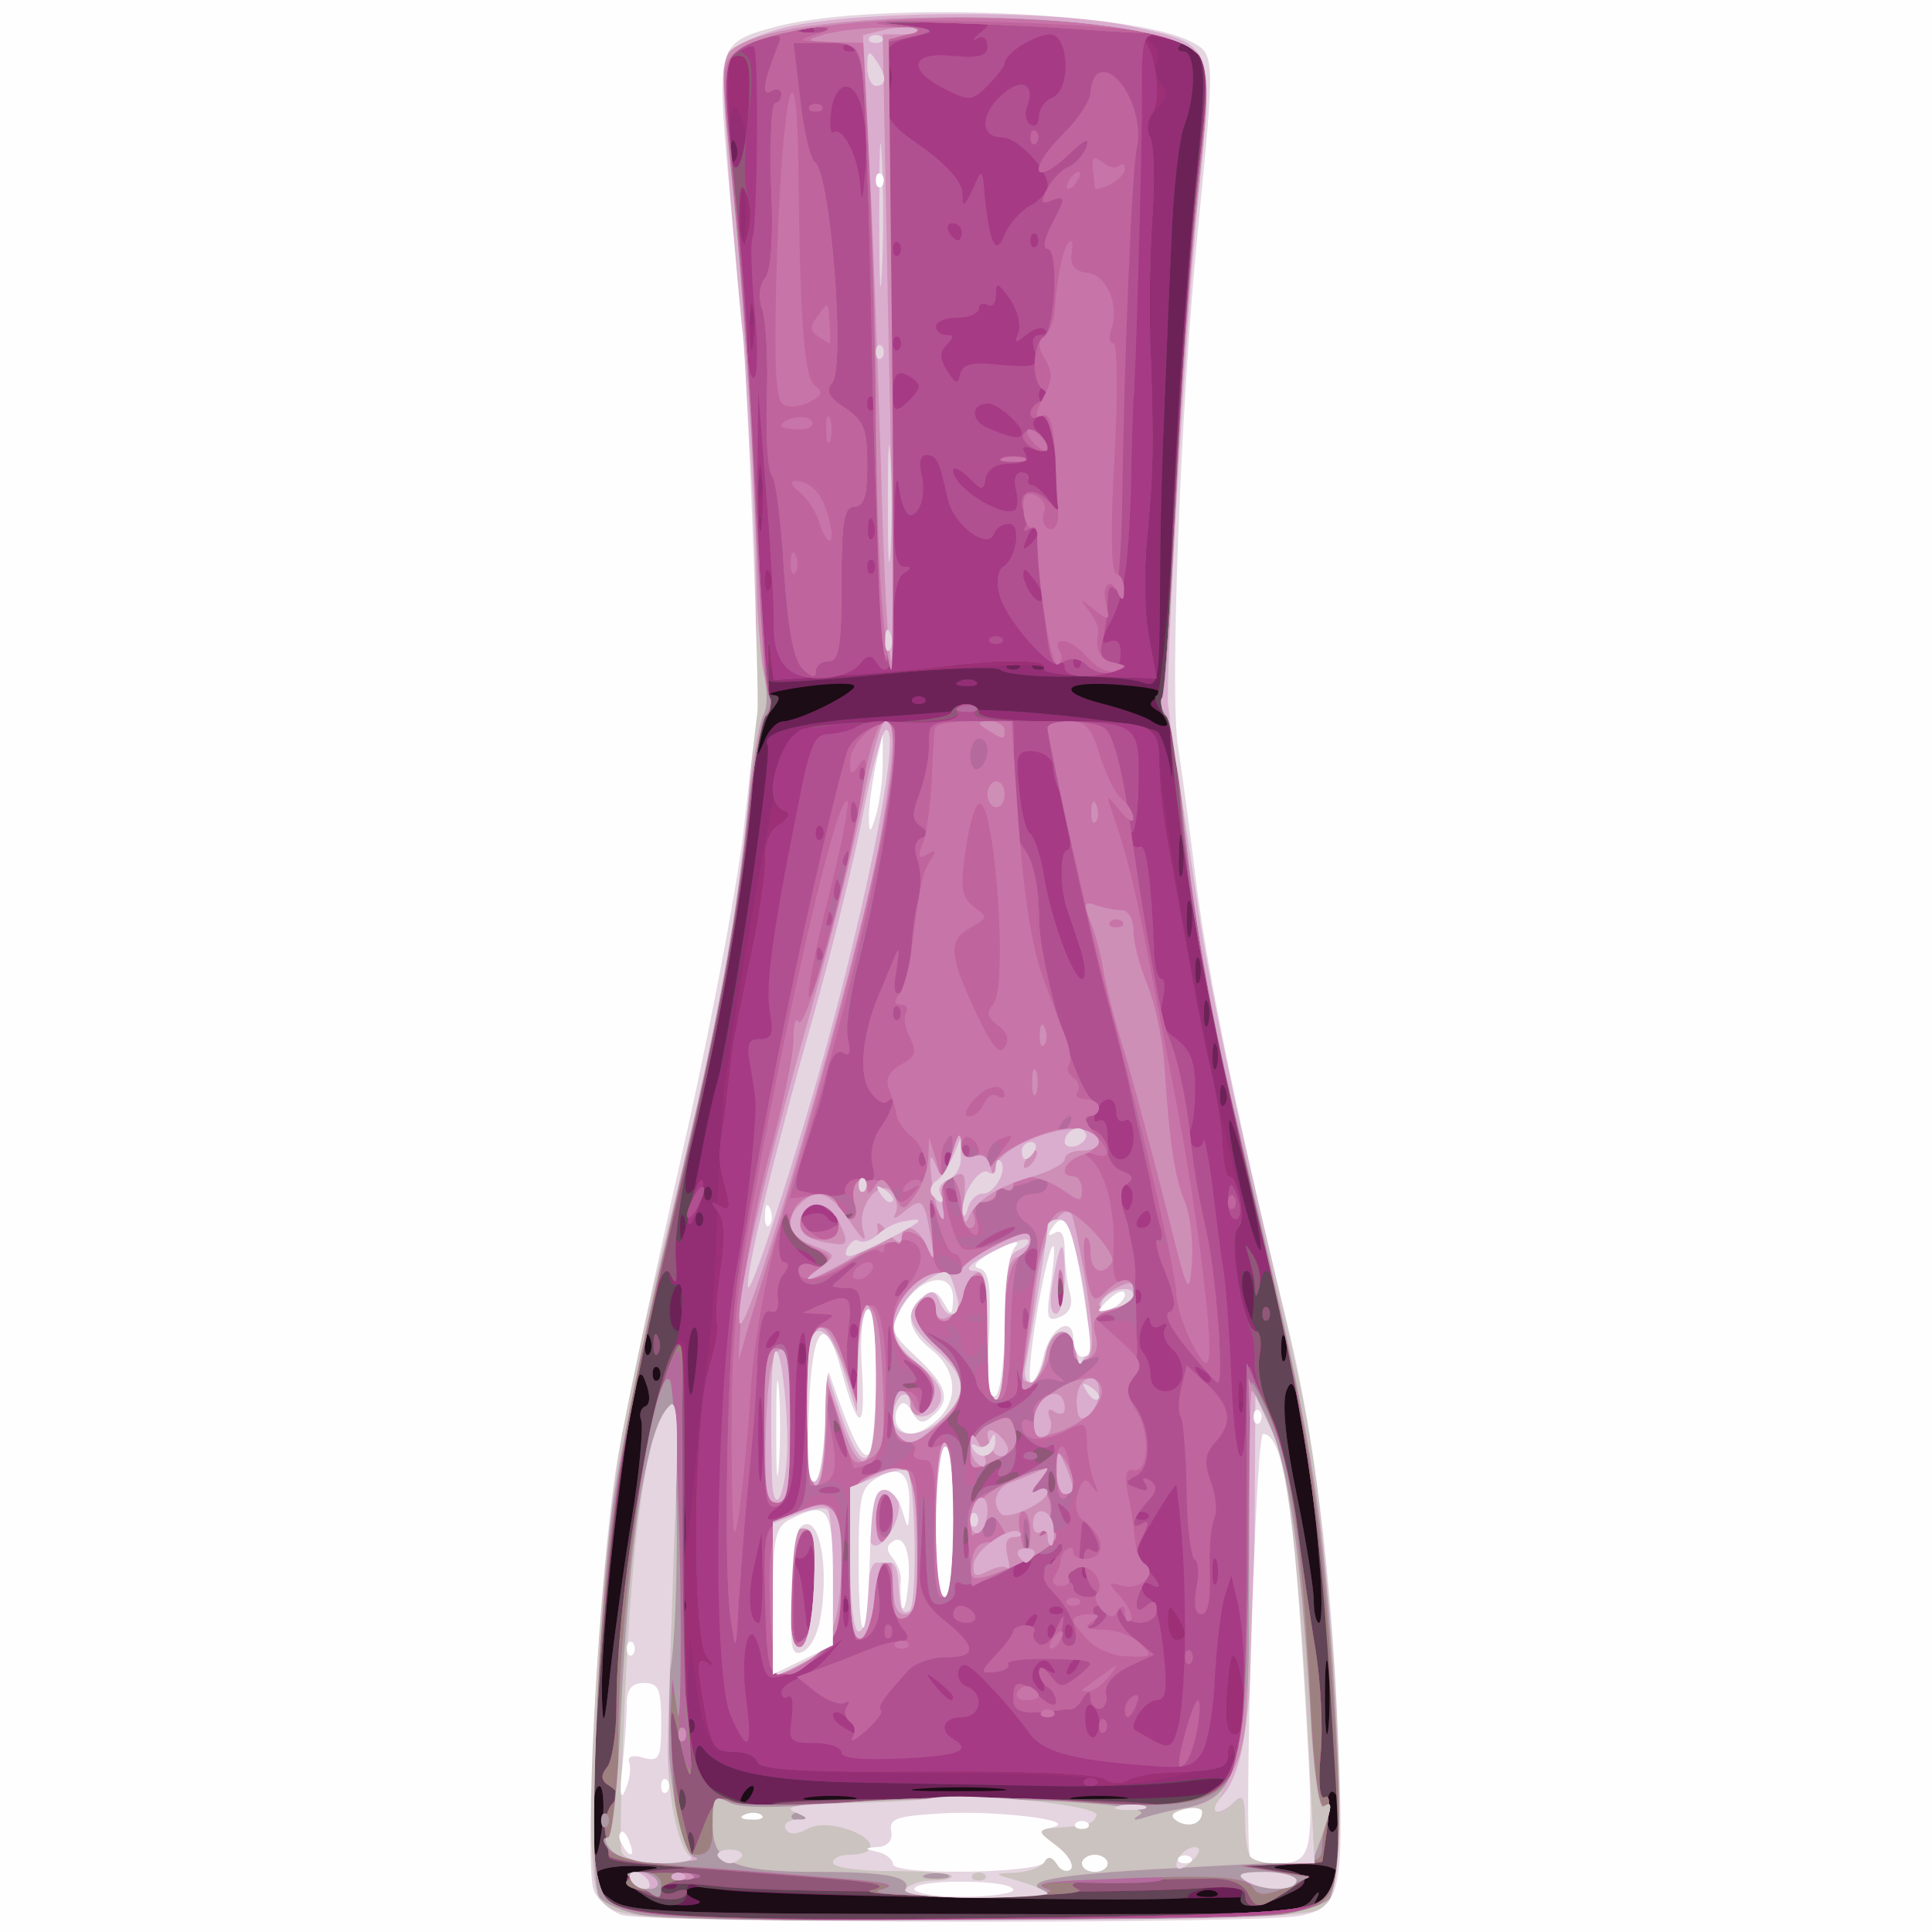 <!DOCTYPE svg PUBLIC "-//W3C//DTD SVG 20010904//EN" "http://www.w3.org/TR/2001/REC-SVG-20010904/DTD/svg10.dtd">
<svg version="1.0" xmlns="http://www.w3.org/2000/svg" width="225px" height="225px" viewBox="0 0 2250 2250" preserveAspectRatio="xMidYMid meet">
<rect x="0" y="0" width="2250" height="2250" fill="#333333" stroke="none"/>
<g id="layer101" fill="#1b0c15" stroke="none">
<path d="M0 1125 l0 -1125 1125 0 1125 0 0 1125 0 1125 -1125 0 -1125 0 0 -1125z"/>
</g>
<g id="layer102" fill="#6c2257" stroke="none">
<path d="M0 1125 l0 -1125 1125 0 1125 0 0 1125 0 1125 -1125 0 -1125 0 0 -1125z m1527 1088 c8 -11 11 -12 7 -3 -7 13 -5 13 9 1 32 -26 21 -41 -30 -40 -30 1 -37 4 -20 6 33 5 35 19 5 29 -29 10 -617 4 -663 -6 -33 -7 -49 3 -22 13 6 3 -1 6 -18 6 -27 0 -65 -18 -65 -32 0 -3 12 -8 28 -10 15 -2 6 -4 -20 -4 -53 0 -62 15 -25 40 19 14 74 16 411 16 359 1 390 0 403 -16z m-110 -9 c-3 -3 -12 -4 -19 -1 -8 3 -5 6 6 6 11 1 17 -2 13 -5z m-715 -84 c2 -22 0 -40 -4 -40 -5 0 -8 18 -8 40 0 22 2 40 4 40 2 0 6 -18 8 -40z m858 -10 c0 -10 -3 -21 -7 -23 -5 -3 -8 8 -8 23 0 15 3 26 8 23 4 -2 7 -13 7 -23z m-685 -20 c3 -5 4 -10 1 -10 -3 0 -8 5 -11 10 -3 6 -4 10 -1 10 3 0 8 -4 11 -10z m118 3 c-13 -2 -35 -2 -50 0 -16 2 -5 4 22 4 28 0 40 -2 28 -4z m315 0 c-16 -2 -40 -2 -55 0 -16 2 -3 4 27 4 30 0 43 -2 28 -4z m-145 -10 c-23 -2 -64 -2 -90 0 -26 2 -7 3 42 3 50 0 71 -1 48 -3z m384 -140 c-2 -21 -4 -6 -4 32 0 39 2 55 4 38 2 -18 2 -50 0 -70z m-811 -176 c9 -54 13 -104 11 -112 -3 -7 -1 -15 4 -17 6 -2 7 -12 1 -28 -7 -20 -11 -10 -21 55 -19 128 -31 256 -30 310 1 41 3 36 10 -30 5 -44 16 -124 25 -178z m800 46 c-3 -43 -11 -109 -18 -147 -9 -54 -13 -64 -20 -46 -5 14 -1 58 12 120 11 54 20 110 20 124 0 14 3 26 6 26 4 0 4 -35 0 -77z m-769 -220 c-4 -3 -7 0 -7 7 0 7 3 10 7 7 3 -4 3 -10 0 -14z m730 -35 c-3 -7 -5 -2 -5 12 0 14 2 19 5 13 2 -7 2 -19 0 -25z m-740 0 c-3 -8 -6 -5 -6 6 -1 11 2 17 5 13 3 -3 4 -12 1 -19z m155 -718 c21 -1 91 -37 82 -42 -5 -3 -31 -2 -59 2 -27 4 -44 8 -36 9 11 1 11 5 -2 19 -10 10 -17 27 -16 38 0 17 1 16 9 -3 5 -13 15 -23 22 -23z m438 -11 c-13 -8 -13 -10 -1 -18 9 -6 -4 -10 -40 -13 -68 -6 -83 6 -27 21 24 6 50 15 58 20 8 6 17 8 19 5 3 -3 -1 -9 -9 -15z"/>
</g>
<g id="layer103" fill="#614455" stroke="none">
<path d="M0 1125 l0 -1125 1125 0 1125 0 0 1125 0 1125 -1125 0 -1125 0 0 -1125z m1527 1088 c8 -11 11 -12 7 -3 -7 13 -5 13 9 1 32 -26 21 -41 -30 -40 -30 1 -37 4 -20 6 34 5 35 16 2 31 -34 16 -56 15 -49 -1 3 -10 -5 -12 -31 -9 -19 2 -33 7 -31 11 6 9 -557 -3 -571 -12 -9 -5 -13 -3 -13 7 0 19 -29 20 -52 2 -25 -18 -23 -24 10 -29 15 -2 6 -4 -20 -4 -53 0 -62 15 -25 40 19 14 74 16 411 16 359 1 390 0 403 -16z m-740 -20 c-4 -3 -10 -3 -14 0 -3 4 0 7 7 7 7 0 10 -3 7 -7z m-85 -73 c2 -22 0 -40 -4 -40 -5 0 -8 18 -8 40 0 22 2 40 4 40 2 0 6 -18 8 -40z m858 -10 c0 -10 -3 -21 -7 -23 -5 -3 -8 8 -8 23 0 15 3 26 8 23 4 -2 7 -13 7 -23z m-407 -15 c199 1 251 -1 265 -12 15 -13 10 -14 -38 -8 -30 4 -100 6 -155 5 -55 -1 -154 -3 -220 -4 -116 -2 -167 -13 -187 -41 -4 -5 -8 0 -8 11 0 12 6 27 14 33 19 16 70 30 76 21 3 -4 117 -6 253 -5z m394 -152 c-2 -21 -4 -6 -4 32 0 39 2 55 4 38 2 -18 2 -50 0 -70z m-811 -176 c9 -54 13 -104 11 -112 -3 -7 -1 -15 4 -17 6 -2 7 -12 1 -28 -7 -20 -11 -10 -21 55 -19 128 -31 256 -30 310 1 41 3 36 10 -30 5 -44 16 -124 25 -178z m71 236 c-4 -3 -7 0 -7 7 0 7 3 10 7 7 3 -4 3 -10 0 -14z m729 -190 c-3 -43 -11 -109 -18 -147 -9 -54 -13 -64 -20 -46 -5 14 -1 58 12 120 11 54 20 110 20 124 0 14 3 26 6 26 4 0 4 -35 0 -77z m-739 50 c-4 -3 -7 0 -7 7 0 7 3 10 7 7 3 -4 3 -10 0 -14z m0 -110 c-2 -16 -4 -3 -4 27 0 30 2 43 4 28 2 -16 2 -40 0 -55z m15 -175 c2 -20 1 -35 -3 -32 -11 6 -22 -34 -13 -47 4 -8 3 -9 -4 -5 -15 9 -16 56 -2 56 6 0 10 19 11 43 1 47 6 41 11 -15z m-45 15 c-4 -3 -7 0 -7 7 0 7 3 10 7 7 3 -4 3 -10 0 -14z m730 -35 c-3 -7 -5 -2 -5 12 0 14 2 19 5 13 2 -7 2 -19 0 -25z m-740 0 c-3 -8 -6 -5 -6 6 -1 11 2 17 5 13 3 -3 4 -12 1 -19z m703 -48 c0 -16 -4 -30 -8 -30 -5 0 -7 14 -4 30 2 17 6 30 8 30 2 0 4 -13 4 -30z m-6 -134 c-10 -42 -20 -74 -22 -71 -3 2 3 38 13 80 10 41 20 73 23 71 2 -3 -4 -39 -14 -80z m-657 42 c-3 -7 -5 -2 -5 12 0 14 2 19 5 13 2 -7 2 -19 0 -25z m20 -5 c-4 -3 -7 0 -7 7 0 7 3 10 7 7 3 -4 3 -10 0 -14z m10 -30 c-4 -3 -7 0 -7 7 0 7 3 10 7 7 3 -4 3 -10 0 -14z m-13 -15 c2 -13 9 -48 16 -78 29 -139 70 -411 64 -422 -9 -14 33 -26 116 -32 47 -3 94 -7 105 -8 43 -6 224 14 234 25 5 7 11 28 14 47 l4 35 1 -40 c1 -23 -5 -50 -14 -63 -8 -12 -11 -22 -7 -22 5 0 15 -111 22 -247 7 -137 18 -301 25 -366 9 -93 10 -122 0 -135 -7 -9 -16 -14 -20 -9 -4 4 -2 7 4 7 15 0 15 50 1 87 -6 15 -13 78 -15 138 -3 61 -6 146 -8 190 -2 44 -5 135 -5 203 -1 123 -1 123 -23 116 -13 -4 -52 -7 -88 -6 -35 0 -69 -3 -75 -8 -5 -4 -66 -2 -135 5 -69 7 -128 11 -132 9 -5 -3 -8 0 -8 5 0 6 5 11 12 11 7 0 6 6 -4 18 -10 11 -19 59 -27 132 -12 112 -35 242 -64 368 -9 34 -11 62 -6 62 5 0 11 -10 13 -22z m613 -100 c-3 -8 -6 -5 -6 6 -1 11 2 17 5 13 3 -3 4 -12 1 -19z m-10 -50 c-3 -7 -5 -2 -5 12 0 14 2 19 5 13 2 -7 2 -19 0 -25z m-10 -50 c-3 -7 -5 -2 -5 12 0 14 2 19 5 13 2 -7 2 -19 0 -25z m-10 -50 c-3 -7 -5 -2 -5 12 0 14 2 19 5 13 2 -7 2 -19 0 -25z m-10 -65 c-3 -10 -5 -2 -5 17 0 19 2 27 5 18 2 -10 2 -26 0 -35z m-10 -75 c-2 -13 -4 -5 -4 17 -1 22 1 32 4 23 2 -10 2 -28 0 -40z m-190 -205 c-4 -3 -10 -3 -14 0 -3 4 0 7 7 7 7 0 10 -3 7 -7z m30 0 c-4 -3 -10 -3 -14 0 -3 4 0 7 7 7 7 0 10 -3 7 -7z m-360 -605 c-3 -8 -6 -5 -6 6 -1 11 2 17 5 13 3 -3 4 -12 1 -19z"/>
</g>
<g id="layer104" fill="#932e75" stroke="none">
<path d="M0 1125 l0 -1125 1125 0 1125 0 0 1125 0 1125 -1125 0 -1125 0 0 -1125z m1538 1089 c26 -17 26 -22 12 -249 -11 -173 -29 -309 -56 -426 -14 -61 -19 -70 -25 -49 -4 16 -7 19 -8 8 -1 -10 -5 -18 -10 -18 -10 0 -5 34 11 67 6 12 8 29 4 38 -3 9 3 37 13 61 11 24 25 81 31 127 6 45 16 112 22 148 6 37 9 91 6 122 -3 33 -1 54 5 50 7 -4 7 11 -3 75 0 1 -19 3 -42 3 l-43 2 35 6 34 6 -26 18 c-32 20 -48 22 -48 4 0 -8 -15 -11 -52 -8 -96 7 -492 6 -560 -2 -44 -5 -68 -4 -68 2 0 6 8 8 18 5 13 -4 14 -4 4 4 -14 9 -62 -6 -62 -20 0 -4 21 -9 48 -11 46 -3 46 -3 -10 -5 -32 -1 -58 -5 -59 -9 0 -5 -2 -17 -4 -28 -2 -10 1 -25 7 -33 9 -10 8 -16 -2 -22 -10 -6 -11 -12 -3 -22 6 -7 11 -40 11 -73 0 -112 39 -361 64 -408 13 -25 18 -88 6 -81 -4 3 -8 -3 -9 -13 -2 -34 -30 72 -49 187 -20 119 -40 347 -40 461 0 93 7 97 150 102 63 2 241 2 395 0 223 -3 285 -7 303 -19z m-731 -76 c-3 -8 -6 -5 -6 6 -1 11 2 17 5 13 3 -3 4 -12 1 -19z m-10 -50 c-3 -8 -6 -5 -6 6 -1 11 2 17 5 13 3 -3 4 -12 1 -19z m103 14 c0 -10 443 -9 451 1 7 9 79 -18 79 -29 0 -4 -24 -4 -52 0 -29 4 -98 7 -153 6 -55 -1 -154 -3 -220 -4 -116 -2 -167 -13 -187 -41 -4 -5 -8 -1 -8 10 0 28 11 40 45 53 38 13 45 14 45 4z m-93 -99 c-4 -3 -7 0 -7 7 0 7 3 10 7 7 3 -4 3 -10 0 -14z m-10 -140 c-4 -3 -7 0 -7 7 0 7 3 10 7 7 3 -4 3 -10 0 -14z m0 -110 c-2 -16 -4 -3 -4 27 0 30 2 43 4 28 2 -16 2 -40 0 -55z m15 -175 c2 -20 0 -34 -4 -32 -4 3 -8 24 -7 47 1 47 6 41 11 -15z m642 -202 c-10 -42 -20 -74 -22 -71 -3 2 3 38 13 80 10 41 20 73 23 71 2 -3 -4 -39 -14 -80z m-634 -49 c5 -26 12 -56 15 -66 15 -47 65 -383 59 -393 -9 -14 33 -26 116 -32 47 -3 94 -7 105 -8 43 -6 224 14 234 25 5 7 11 26 14 42 2 17 3 10 1 -15 -9 -108 6 -448 30 -678 10 -98 10 -127 0 -140 -7 -9 -16 -14 -20 -9 -4 4 -2 7 4 7 15 0 15 50 1 87 -6 15 -13 78 -15 138 -3 61 -6 146 -8 190 -2 44 -5 135 -5 203 -1 123 -1 123 -23 116 -13 -4 -52 -7 -88 -6 -35 0 -69 -3 -75 -8 -5 -4 -66 -2 -135 5 -69 7 -129 11 -133 8 -5 -3 -6 4 -3 15 4 11 3 23 -2 26 -5 3 -13 43 -16 88 -10 108 -39 277 -70 407 -14 57 -22 109 -18 115 6 10 11 -7 32 -117z m-3 86 c-4 -3 -7 0 -7 7 0 7 3 10 7 7 3 -4 3 -10 0 -14z m10 -30 c-4 -3 -7 0 -7 7 0 7 3 10 7 7 3 -4 3 -10 0 -14z m600 -115 c-3 -8 -6 -5 -6 6 -1 11 2 17 5 13 3 -3 4 -12 1 -19z m-10 -50 c-3 -7 -5 -2 -5 12 0 14 2 19 5 13 2 -7 2 -19 0 -25z m-10 -50 c-3 -7 -5 -2 -5 12 0 14 2 19 5 13 2 -7 2 -19 0 -25z m-10 -50 c-3 -7 -5 -2 -5 12 0 14 2 19 5 13 2 -7 2 -19 0 -25z m-10 -65 c-3 -10 -5 -2 -5 17 0 19 2 27 5 18 2 -10 2 -26 0 -35z m-10 -75 c-2 -13 -4 -5 -4 17 -1 22 1 32 4 23 2 -10 2 -28 0 -40z m-190 -205 c-4 -3 -10 -3 -14 0 -3 4 0 7 7 7 7 0 10 -3 7 -7z m30 0 c-4 -3 -10 -3 -14 0 -3 4 0 7 7 7 7 0 10 -3 7 -7z m-360 -605 c-3 -8 -6 -5 -6 6 -1 11 2 17 5 13 3 -3 4 -12 1 -19z"/>
<path d="M1063 813 c4 -3 10 -3 14 0 3 4 0 7 -7 7 -7 0 -10 -3 -7 -7z"/>
<path d="M1118 793 c7 -3 16 -2 19 1 4 3 -2 6 -13 5 -11 0 -14 -3 -6 -6z"/>
</g>
<g id="layer105" fill="#9d2f76" stroke="none">
<path d="M0 1125 l0 -1125 1125 0 1125 0 0 1125 0 1125 -1125 0 -1125 0 0 -1125z m1538 1089 c26 -17 26 -22 12 -249 -13 -206 -31 -323 -79 -520 -73 -297 -112 -534 -111 -670 1 -114 22 -460 35 -580 15 -132 13 -139 -40 -150 -21 -5 -26 -4 -16 3 8 6 11 17 8 25 -3 8 0 20 6 26 8 8 6 15 -6 28 -10 12 -13 24 -8 32 5 7 6 50 3 95 -3 44 -4 115 -2 156 4 113 3 139 -4 215 -4 39 -3 91 2 117 l9 48 -68 -2 c-37 -1 -66 -5 -63 -9 4 -7 -40 -6 -212 7 -95 6 -102 6 -108 -12 -3 -10 -4 -2 -1 18 2 21 0 40 -4 43 -5 2 -12 42 -15 87 -9 106 -38 275 -69 403 -13 55 -22 118 -20 140 2 29 1 34 -6 20 -17 -42 -64 211 -81 445 -15 204 -13 264 8 283 23 21 146 25 527 20 223 -3 285 -7 303 -19z m-651 -1611 c-4 -3 -7 0 -7 7 0 7 3 10 7 7 3 -4 3 -10 0 -14z m0 -45 c-3 -8 -6 -5 -6 6 -1 11 2 17 5 13 3 -3 4 -12 1 -19z m-10 -195 c-4 -3 -7 0 -7 7 0 7 3 10 7 7 3 -4 3 -10 0 -14z m-10 -135 c-2 -13 -4 -3 -4 22 0 25 2 35 4 23 2 -13 2 -33 0 -45z m3 -61 c0 -12 -5 -29 -10 -37 -7 -11 -10 -3 -10 28 0 26 4 41 10 37 6 -3 10 -16 10 -28z m167 -84 c-4 -3 -7 0 -7 7 0 7 3 10 7 7 3 -4 3 -10 0 -14z m-10 -60 c-4 -3 -10 -3 -14 0 -3 4 0 7 7 7 7 0 10 -3 7 -7z"/>
<path d="M753 2206 c-35 -16 -28 -25 25 -29 46 -3 46 -3 -10 -5 -32 -1 -58 -5 -59 -9 0 -5 -2 -17 -4 -28 -2 -10 1 -25 7 -33 9 -10 8 -16 -2 -22 -10 -6 -11 -12 -3 -22 6 -7 11 -40 11 -73 0 -122 39 -364 67 -413 15 -25 16 -16 10 118 -3 79 -4 142 -1 139 3 -2 10 -54 15 -114 6 -61 13 -123 16 -140 3 -16 8 -88 10 -160 3 -71 7 -141 9 -155 3 -14 9 -56 15 -95 20 -123 49 -279 56 -297 8 -20 31 -25 120 -27 39 -1 72 -6 73 -12 5 -12 32 -12 32 1 0 6 38 10 93 10 50 0 97 4 103 8 7 4 14 30 16 57 7 72 53 327 78 429 14 56 18 92 12 98 -11 11 5 110 20 119 6 4 8 17 5 30 -4 13 2 41 13 66 10 24 24 80 30 126 6 45 16 112 22 148 6 37 9 91 6 122 -3 33 -1 54 5 50 7 -4 7 11 -3 75 0 1 -19 3 -42 3 l-43 2 35 6 34 6 -26 18 c-32 20 -48 22 -48 4 0 -8 -15 -11 -52 -8 -96 7 -492 6 -560 -2 -44 -5 -68 -4 -68 2 0 6 7 8 15 5 8 -4 15 -4 15 -1 0 11 -26 12 -47 3z m54 -68 c-3 -8 -6 -5 -6 6 -1 11 2 17 5 13 3 -3 4 -12 1 -19z m-10 -50 c-3 -8 -6 -5 -6 6 -1 11 2 17 5 13 3 -3 4 -12 1 -19z m103 14 c0 -9 443 -9 451 1 9 12 68 -13 79 -33 12 -22 13 -40 2 -24 -4 5 -31 15 -60 22 -60 13 -124 16 -105 4 6 -4 -76 -7 -184 -7 -148 0 -197 -3 -201 -13 -2 -6 -14 -12 -27 -12 -27 0 -36 -17 -45 -85 l-7 -50 -2 55 c-2 86 13 125 52 138 41 13 47 14 47 4z m-103 -239 c-4 -3 -7 0 -7 7 0 7 3 10 7 7 3 -4 3 -10 0 -14z m190 0 c-4 -3 -7 0 -7 7 0 7 3 10 7 7 3 -4 3 -10 0 -14z m460 -230 c-4 -3 -7 0 -7 7 0 7 3 10 7 7 3 -4 3 -10 0 -14z m-510 -65 c-3 -8 -6 -5 -6 6 -1 11 2 17 5 13 3 -3 4 -12 1 -19z"/>
</g>
<g id="layer106" fill="#905778" stroke="none">
<path d="M0 1125 l0 -1125 1125 0 1125 0 0 1125 0 1125 -1125 0 -1125 0 0 -1125z m1538 1089 c26 -17 26 -22 12 -249 -13 -206 -31 -323 -79 -520 -73 -297 -112 -534 -111 -670 1 -114 22 -460 35 -580 15 -132 13 -138 -39 -151 -21 -5 -27 -4 -22 5 14 21 18 72 7 84 -5 7 -6 19 -2 26 5 7 6 50 3 95 -3 44 -4 115 -2 156 4 113 3 139 -4 215 -4 39 -3 91 2 117 l9 48 -68 -2 c-37 -1 -66 -5 -63 -9 2 -4 -4 -8 -13 -8 -10 -1 -25 -1 -33 -1 -8 0 -40 2 -70 6 -30 4 -87 9 -127 11 l-72 5 -4 -34 c-2 -18 -3 -9 -2 20 1 29 -1 55 -5 57 -4 3 -11 42 -14 87 -9 106 -38 275 -69 403 -13 55 -22 118 -20 140 2 29 1 34 -6 20 -17 -42 -64 211 -81 445 -15 204 -13 264 8 283 23 21 146 25 527 20 223 -3 285 -7 303 -19z m-641 -1546 c-3 -8 -6 -5 -6 6 -1 11 2 17 5 13 3 -3 4 -12 1 -19z m-10 -120 c-2 -18 -4 -4 -4 32 0 36 2 50 4 33 2 -18 2 -48 0 -65z m-10 -190 c-2 -13 -4 -3 -4 22 0 25 2 35 4 23 2 -13 2 -33 0 -45z m-7 -131 c-7 -17 -9 -10 -9 28 1 43 2 46 9 22 5 -16 5 -38 0 -50z m2 -102 c2 -48 0 -60 -12 -60 -8 0 -15 8 -14 18 0 9 1 40 2 69 3 70 19 50 24 -27z m165 -47 c-3 -7 -5 -2 -5 12 0 14 2 19 5 13 2 -7 2 -19 0 -25z m-10 -55 c-4 -3 -10 -3 -14 0 -3 4 0 7 7 7 7 0 10 -3 7 -7z"/>
<path d="M753 2206 c-35 -16 -28 -25 25 -29 46 -3 46 -3 -10 -5 -32 -1 -58 -5 -59 -9 0 -5 -2 -17 -4 -28 -2 -10 1 -25 7 -33 9 -10 8 -16 -2 -22 -10 -6 -11 -12 -3 -22 6 -7 11 -40 11 -73 0 -117 39 -361 66 -413 12 -23 14 2 13 203 -1 274 5 306 60 323 20 6 40 8 43 4 7 -10 444 -9 451 1 10 14 77 -20 84 -43 4 -12 4 -24 1 -27 -3 -4 -6 1 -6 10 0 17 -8 19 -80 22 -14 1 -32 5 -38 9 -7 4 -18 3 -25 -2 -7 -6 -92 -10 -206 -9 -144 1 -196 -2 -199 -11 -2 -7 -14 -12 -28 -12 -24 0 -26 -3 -38 -78 -4 -25 -3 -31 7 -26 9 6 9 5 0 -7 -17 -21 -16 -272 2 -333 8 -27 13 -52 10 -56 -2 -4 0 -31 4 -61 6 -38 5 -58 -3 -68 -9 -12 -8 -13 3 -6 11 6 12 2 6 -21 -9 -34 -9 -35 0 -94 3 -25 6 -52 7 -60 0 -8 10 -55 20 -105 11 -49 19 -104 19 -122 -1 -20 5 -36 17 -43 12 -8 13 -13 5 -16 -29 -12 -4 -89 31 -97 11 -3 53 -6 91 -6 39 -1 72 -6 73 -12 5 -12 32 -12 32 1 0 6 36 10 89 10 114 0 121 3 121 49 0 21 4 62 10 92 30 169 41 229 52 274 6 28 12 65 12 83 1 17 4 32 7 32 11 0 21 53 11 59 -13 8 6 121 20 121 6 0 8 12 5 28 -3 17 2 44 13 70 10 23 24 79 30 124 6 46 16 113 22 149 6 37 9 91 6 122 -3 33 -1 54 5 50 7 -4 7 11 -3 75 0 1 -19 3 -42 3 l-43 2 35 6 34 6 -26 18 c-32 20 -48 22 -48 4 0 -8 -15 -11 -52 -8 -96 7 -492 6 -560 -2 -44 -5 -68 -4 -68 2 0 6 7 8 15 5 8 -4 15 -4 15 -1 0 11 -26 12 -47 3z m54 -68 c-3 -8 -6 -5 -6 6 -1 11 2 17 5 13 3 -3 4 -12 1 -19z m-10 -50 c-3 -8 -6 -5 -6 6 -1 11 2 17 5 13 3 -3 4 -12 1 -19z m652 -100 c0 -18 -4 -42 -8 -53 -6 -15 -9 -6 -12 33 -3 37 0 52 9 52 7 0 12 -13 11 -32z m-69 -85 c0 -5 -5 -15 -10 -23 -8 -12 -10 -11 -10 8 0 12 5 22 10 22 6 0 10 -3 10 -7z m-393 -40 c-4 -3 -7 0 -7 7 0 7 3 10 7 7 3 -4 3 -10 0 -14z m-100 -130 c-4 -3 -7 0 -7 7 0 7 3 10 7 7 3 -4 3 -10 0 -14z m560 -120 c-3 -10 -5 -4 -5 12 0 17 2 24 5 18 2 -7 2 -21 0 -30z m-507 -39 c0 -8 -5 -12 -10 -9 -6 4 -8 11 -5 16 9 14 15 11 15 -7z"/>
<path d="M761 1564 c0 -11 3 -14 6 -6 3 7 2 16 -1 19 -3 4 -6 -2 -5 -13z"/>
<path d="M1470 1530 c0 -7 3 -10 7 -7 3 4 3 10 0 14 -4 3 -7 0 -7 -7z"/>
<path d="M1461 1498 c0 -9 -4 -25 -7 -35 -5 -17 -5 -17 6 0 6 10 9 25 7 35 -4 15 -5 15 -6 0z"/>
</g>
<g id="layer107" fill="#a63a85" stroke="none">
<path d="M0 1125 l0 -1125 1125 0 1125 0 0 1125 0 1125 -1125 0 -1125 0 0 -1125z m1538 1089 c26 -17 26 -22 12 -249 -14 -211 -30 -314 -89 -568 -58 -245 -79 -357 -88 -474 -3 -46 -10 -86 -14 -89 -5 -3 -6 -17 -4 -32 3 -15 9 -128 16 -252 6 -124 17 -281 24 -350 16 -137 14 -143 -39 -156 -21 -5 -27 -4 -22 5 14 21 18 72 7 84 -5 7 -6 19 -2 26 5 7 6 50 3 95 -3 44 -4 115 -2 156 4 113 3 139 -4 215 -4 39 -3 91 2 117 l9 48 -68 -2 c-37 -1 -66 -5 -63 -9 2 -4 -4 -8 -13 -8 -10 -1 -25 -1 -33 -1 -8 0 -40 2 -70 6 -30 4 -87 9 -127 11 l-72 5 -4 -34 c-2 -19 -4 -13 -3 17 0 28 -2 55 -5 60 -4 6 -10 42 -13 80 -14 136 -39 272 -91 500 -60 259 -71 323 -85 515 -15 204 -13 264 8 283 23 21 146 25 527 20 223 -3 285 -7 303 -19z m-641 -1546 c-3 -8 -6 -5 -6 6 -1 11 2 17 5 13 3 -3 4 -12 1 -19z m-10 -120 c-2 -18 -4 -4 -4 32 0 36 2 50 4 33 2 -18 2 -48 0 -65z m-10 -190 c-2 -13 -4 -3 -4 22 0 25 2 35 4 23 2 -13 2 -33 0 -45z m-6 -131 c-5 -12 -4 -51 0 -86 6 -42 6 -68 -1 -75 -23 -23 -27 12 -17 124 8 86 12 108 18 87 4 -16 4 -39 0 -50z m166 -149 c-3 -7 -5 -2 -5 12 0 14 2 19 5 13 2 -7 2 -19 0 -25z m31 -55 c-10 -2 -28 -2 -40 0 -13 2 -5 4 17 4 22 1 32 -1 23 -4z"/>
<path d="M1452 2203 c-7 -11 -22 -16 -48 -15 -22 0 -68 1 -104 2 -47 0 -60 3 -45 10 13 5 -31 8 -125 8 -80 0 -131 -3 -115 -7 22 -5 7 -9 -60 -14 -49 -4 -125 -10 -167 -13 -43 -3 -78 -9 -79 -13 0 -3 -2 -15 -4 -26 -2 -10 1 -25 7 -33 9 -10 8 -16 -2 -22 -10 -6 -11 -12 -3 -22 6 -7 11 -40 11 -73 0 -115 35 -336 65 -404 13 -32 14 -21 10 130 -3 90 0 207 6 258 11 103 8 129 -7 59 -10 -43 -10 -43 -11 -8 0 19 5 59 12 88 l13 53 14 -36 c10 -26 18 -34 29 -29 23 10 31 10 181 1 74 -4 180 -4 235 1 74 7 108 6 132 -4 29 -11 52 -48 39 -61 -3 -4 -6 1 -6 10 0 17 -8 19 -80 22 -14 1 -32 5 -38 9 -7 4 -18 3 -25 -2 -7 -6 -92 -10 -206 -9 -144 1 -196 -2 -199 -11 -2 -7 -14 -12 -28 -12 -24 0 -26 -3 -38 -78 -4 -25 -3 -31 7 -26 9 6 9 5 0 -7 -17 -21 -16 -272 2 -333 8 -27 13 -52 10 -56 -2 -4 0 -31 4 -61 6 -38 5 -58 -3 -68 -9 -12 -8 -13 3 -6 11 6 12 2 6 -21 -9 -34 -9 -35 0 -94 3 -25 6 -52 7 -60 0 -8 10 -55 20 -105 11 -49 19 -104 19 -122 -1 -20 5 -36 17 -43 12 -8 13 -13 5 -16 -27 -11 -4 -92 26 -96 9 -1 23 -2 31 -4 8 -1 46 -2 83 -3 43 -1 66 -5 62 -11 -3 -5 1 -10 10 -10 9 0 13 4 10 10 -4 6 28 10 89 10 119 0 126 3 126 49 0 21 4 62 10 92 30 169 41 229 52 274 6 28 12 65 12 83 1 17 4 32 7 32 12 0 21 53 10 59 -9 6 1 87 16 121 3 8 5 25 4 37 -1 12 7 39 18 60 10 22 24 77 31 123 6 47 16 115 22 151 6 37 9 91 6 122 -3 33 -1 54 5 50 7 -4 7 11 -3 75 0 1 -21 3 -47 3 l-48 2 40 6 39 6 -26 18 c-33 21 -35 21 -46 0z m-3 -215 c0 -18 -4 -42 -8 -53 -6 -15 -9 -6 -12 33 -3 37 0 52 9 52 7 0 12 -13 11 -32z m-69 -85 c0 -5 -5 -15 -10 -23 -8 -12 -10 -11 -10 8 0 12 5 22 10 22 6 0 10 -3 10 -7z m-393 -40 c-4 -3 -7 0 -7 7 0 7 3 10 7 7 3 -4 3 -10 0 -14z m0 -65 c-3 -8 -6 -5 -6 6 -1 11 2 17 5 13 3 -3 4 -12 1 -19z m215 -5 c-3 -16 -7 -22 -10 -15 -4 13 4 42 11 42 2 0 2 -12 -1 -27z m-75 -15 c-3 -8 -6 -5 -6 6 -1 11 2 17 5 13 3 -3 4 -12 1 -19z m-240 -45 c-4 -3 -7 0 -7 7 0 7 3 10 7 7 3 -4 3 -10 0 -14z m277 -25 c8 -5 7 -8 -1 -8 -7 0 -17 9 -23 19 -14 27 -12 41 2 16 6 -11 16 -23 22 -27z m63 10 c-3 -8 -6 -5 -6 6 -1 11 2 17 5 13 3 -3 4 -12 1 -19z m-42 2 c3 -6 -1 -7 -9 -4 -18 7 -21 14 -7 14 6 0 13 -4 16 -10z m-64 -58 c-6 -2 -8 -9 -5 -14 5 -7 2 -8 -5 -3 -9 5 -10 10 -2 18 6 6 12 20 12 32 1 16 3 15 6 -5 3 -13 0 -26 -6 -28z m109 33 c0 -2 -6 -5 -13 -8 -8 -3 -14 1 -14 8 0 7 6 11 14 8 7 -3 13 -6 13 -8z m-43 -32 c-4 -3 -7 0 -7 7 0 7 3 10 7 7 3 -4 3 -10 0 -14z m-210 -10 c-4 -3 -7 0 -7 7 0 7 3 10 7 7 3 -4 3 -10 0 -14z m470 -40 c-3 -10 -5 -4 -5 12 0 17 2 24 5 18 2 -7 2 -21 0 -30z m-380 0 c-4 -3 -10 -3 -14 0 -3 4 0 7 7 7 7 0 10 -3 7 -7z m-30 -20 c-4 -3 -7 0 -7 7 0 7 3 10 7 7 3 -4 3 -10 0 -14z m-97 -19 c0 -8 -5 -12 -10 -9 -6 4 -8 11 -5 16 9 14 15 11 15 -7z m297 -86 c-3 -8 -6 -5 -6 6 -1 11 2 17 5 13 3 -3 4 -12 1 -19z m-288 -33 c-12 -7 -26 -21 -30 -31 -7 -17 -8 -17 -8 3 -1 13 7 24 19 28 11 3 20 11 20 16 0 6 5 7 11 3 8 -4 3 -11 -12 -19z m48 -42 c-4 -3 -10 -3 -14 0 -3 4 0 7 7 7 7 0 10 -3 7 -7z"/>
<path d="M1263 2073 c4 -3 10 -3 14 0 3 4 0 7 -7 7 -7 0 -10 -3 -7 -7z"/>
<path d="M801 1420 c0 -8 4 -24 9 -35 5 -13 9 -14 9 -5 0 8 -4 24 -9 35 -5 13 -9 14 -9 5z"/>
</g>
<g id="layer108" fill="#b15090" stroke="none">
<path d="M0 1125 l0 -1125 1125 0 1125 0 0 1125 0 1125 -1125 0 -1125 0 0 -1125z m1537 1089 c27 -17 27 -21 13 -249 -14 -211 -30 -314 -89 -568 -58 -245 -79 -357 -88 -474 -3 -46 -10 -86 -14 -89 -5 -3 -6 -17 -4 -32 3 -15 9 -128 16 -252 6 -124 17 -281 25 -350 14 -123 13 -125 -7 -142 -12 -10 -30 -18 -41 -18 -17 0 -19 7 -18 78 0 61 -8 347 -10 347 0 0 -2 50 -3 110 -3 82 -8 119 -21 144 -14 26 -15 33 -4 28 10 -3 14 2 13 16 -1 17 -9 22 -33 24 -19 2 -32 -2 -32 -9 0 -6 -3 -8 -6 -5 -10 9 -63 -52 -70 -80 -4 -14 -2 -28 3 -32 17 -10 23 -51 8 -51 -7 0 -15 5 -17 11 -7 21 -47 -9 -54 -39 -10 -45 -13 -52 -25 -52 -7 0 -9 9 -6 21 6 23 -1 49 -13 49 -5 0 -11 -15 -13 -32 -2 -18 -5 -5 -5 30 -2 44 2 62 11 62 9 0 9 2 -1 8 -7 5 -12 27 -11 55 2 49 -7 70 -20 49 -6 -10 -11 -10 -21 3 -7 8 -27 15 -46 15 -39 0 -55 -21 -53 -72 0 -18 -4 -85 -9 -148 l-9 -115 -1 95 c0 52 3 136 7 185 4 50 4 95 0 100 -3 6 -10 42 -13 80 -14 136 -39 272 -91 500 -60 259 -71 323 -85 515 -15 204 -13 264 8 283 23 21 148 26 527 20 226 -3 284 -7 302 -19z m-280 -1451 c-4 -3 -7 0 -7 7 0 7 3 10 7 7 3 -4 3 -10 0 -14z m-49 -83 c-7 -10 -14 -18 -15 -16 -6 6 9 36 18 36 5 0 4 -9 -3 -20z m-191 -27 c-4 -3 -7 0 -7 7 0 7 3 10 7 7 3 -4 3 -10 0 -14z m191 -38 c-3 -3 -9 2 -12 12 -6 14 -5 15 5 6 7 -7 10 -15 7 -18z m-191 -7 c-3 -8 -6 -5 -6 6 -1 11 2 17 5 13 3 -3 4 -12 1 -19z m166 -38 c-3 -11 0 -20 6 -20 6 0 10 3 9 8 -2 4 0 7 4 7 4 0 13 8 21 19 12 16 13 14 10 -20 -6 -63 -13 -85 -24 -78 -8 4 -7 10 0 17 16 16 13 27 -6 20 -11 -4 -14 -3 -9 5 5 8 -1 12 -18 12 -15 0 -26 6 -28 17 -3 15 -4 15 -20 -1 -10 -10 -18 -13 -18 -8 0 19 56 55 72 46 3 -2 4 -13 1 -24z m7 -66 c0 -9 -28 -34 -39 -34 -21 0 -21 21 1 29 28 12 38 13 38 5z m-173 -41 c-4 -3 -7 0 -7 7 0 7 3 10 7 7 3 -4 3 -10 0 -14z m53 -13 c0 -4 -7 -10 -15 -14 -11 -4 -15 2 -15 21 0 21 2 24 15 13 8 -7 15 -16 15 -20z m147 3 c-4 -3 -7 0 -7 7 0 7 3 10 7 7 3 -4 3 -10 0 -14z m-51 -28 c41 3 44 2 39 -16 -4 -12 -2 -19 6 -19 7 0 9 -3 6 -6 -4 -4 -13 -1 -22 6 -13 11 -14 10 -9 -3 3 -9 -1 -26 -10 -39 -14 -19 -16 -20 -16 -5 0 10 -4 15 -10 12 -5 -3 -10 -1 -10 4 0 6 -11 11 -25 11 -14 0 -25 5 -25 10 0 6 5 10 12 10 9 0 9 3 1 11 -9 9 -9 16 0 31 10 15 13 16 15 4 3 -12 14 -15 48 -11z m-287 -62 c-4 -43 -5 -81 -3 -85 6 -9 8 -218 2 -223 -2 -3 -12 1 -21 8 -15 11 -15 23 -2 147 8 74 15 156 15 183 0 26 3 47 8 47 4 0 5 -35 1 -77z m168 30 c-4 -3 -7 0 -7 7 0 7 3 10 7 7 3 -4 3 -10 0 -14z m0 -110 c-4 -3 -7 0 -7 7 0 7 3 10 7 7 3 -4 3 -10 0 -14z m152 -43 c12 -6 21 -17 21 -24 0 -19 -35 -56 -53 -56 -25 0 -26 -25 -2 -48 24 -23 42 -15 31 13 -3 8 -1 17 4 20 6 4 10 -1 10 -10 0 -8 7 -18 15 -21 23 -9 20 -74 -2 -74 -19 1 -53 22 -53 34 0 3 -9 15 -19 25 -19 19 -22 19 -50 5 -46 -23 -40 -44 9 -39 30 3 40 0 40 -11 0 -9 -5 -13 -12 -9 -7 4 -5 0 5 -8 16 -13 9 -15 -70 -14 -76 0 -81 1 -33 6 52 6 54 7 23 14 -31 8 -33 11 -33 53 0 41 3 47 45 76 28 20 45 40 46 52 0 19 1 18 12 -4 11 -25 11 -25 14 10 6 55 13 69 23 43 5 -12 18 -27 29 -33z m8 33 c-4 -3 -7 0 -7 7 0 7 3 10 7 7 3 -4 3 -10 0 -14z m-87 -3 c0 -5 -5 -10 -11 -10 -5 0 -7 5 -4 10 3 6 8 10 11 10 2 0 4 -4 4 -10z m-115 -137 c-7 -41 -31 -43 -37 -4 -2 17 -1 28 3 25 11 -7 29 30 31 63 1 20 3 16 5 -12 3 -21 2 -54 -2 -72z m-8 -80 c-4 -3 -10 -3 -14 0 -3 4 0 7 7 7 7 0 10 -3 7 -7z m-50 -20 c-4 -3 -10 -3 -14 0 -3 4 0 7 7 7 7 0 10 -3 7 -7z"/>
<path d="M1452 2203 c-7 -11 -22 -16 -48 -15 -22 0 -68 1 -104 2 -47 0 -60 3 -45 10 13 5 -31 8 -125 8 -80 0 -131 -3 -115 -7 22 -5 7 -9 -60 -14 -49 -4 -125 -10 -167 -13 -43 -3 -78 -9 -79 -13 0 -3 -2 -15 -4 -26 -2 -10 1 -25 7 -33 9 -10 8 -16 -2 -22 -10 -6 -11 -12 -3 -22 6 -7 11 -40 11 -73 0 -115 35 -336 65 -404 13 -32 14 -21 10 130 -3 90 0 207 5 259 11 104 9 125 -6 58 -10 -43 -10 -43 -11 -8 0 19 5 59 12 88 l13 53 14 -36 c10 -26 18 -34 29 -29 23 10 31 10 181 1 74 -4 180 -4 235 1 127 11 159 1 174 -55 12 -41 13 -130 2 -178 l-7 -30 -8 25 c-4 14 -9 55 -11 91 -1 36 -8 76 -14 88 -11 19 -18 21 -69 17 -89 -7 -120 -17 -135 -40 -8 -11 -28 -36 -45 -53 -22 -24 -31 -29 -35 -19 -3 8 1 17 9 20 21 8 17 36 -6 36 -21 0 -27 15 -10 25 23 14 6 20 -60 23 -45 2 -70 0 -70 -7 0 -6 -14 -11 -31 -11 -29 0 -31 -2 -27 -29 2 -17 1 -28 -4 -25 -4 3 -8 1 -8 -5 0 -5 8 -12 19 -16 10 -3 27 -16 37 -28 19 -22 19 -22 -1 -5 -11 9 -32 21 -46 27 -25 9 -27 7 -33 -22 -11 -52 -25 -10 -17 51 8 60 2 66 -18 20 -23 -51 -17 -398 8 -528 9 -46 21 -147 21 -185 0 -5 -3 -25 -6 -42 -5 -27 -3 -33 11 -33 14 0 16 -6 12 -29 -6 -29 1 -86 31 -236 15 -77 20 -90 37 -90 11 -1 26 -4 33 -9 7 -4 22 -7 35 -6 50 4 88 0 82 -10 -3 -5 1 -10 10 -10 9 0 13 4 10 10 -4 6 22 10 72 10 119 0 120 1 119 71 0 32 -4 59 -8 59 -5 0 -6 5 -3 10 4 6 9 8 13 6 7 -4 13 42 16 117 0 20 4 37 9 37 4 0 4 12 1 26 -5 21 -2 31 16 44 17 13 22 27 22 58 0 23 -3 46 -7 51 -3 5 -1 12 5 16 5 3 11 0 12 -7 0 -7 5 16 10 52 4 36 10 81 13 100 3 19 7 75 9 123 4 104 16 128 17 36 0 -46 3 -57 8 -39 5 14 15 39 24 55 8 17 20 69 27 115 6 47 16 115 22 151 6 37 9 91 6 122 -3 33 -1 54 5 50 7 -4 7 11 -3 75 0 1 -21 3 -47 3 l-48 2 40 6 39 6 -26 18 c-33 21 -35 21 -46 0z m-72 -303 c0 -61 -2 -110 -10 -170 0 -3 -12 14 -26 38 -23 38 -24 44 -10 58 18 17 21 28 6 19 -5 -3 -10 -2 -10 4 0 5 4 11 9 13 6 2 13 29 16 61 5 46 3 57 -8 57 -13 0 -33 29 -25 35 2 1 12 7 23 13 18 9 21 7 28 -21 4 -18 7 -66 7 -107z m-100 105 c0 -8 -4 -16 -9 -19 -5 -3 -8 5 -7 18 1 25 16 26 16 1z m-290 0 c-7 -9 -15 -13 -19 -10 -3 3 1 10 9 15 21 14 24 12 10 -5z m120 -29 c0 -2 -8 -10 -17 -17 -16 -13 -17 -12 -4 4 13 16 21 21 21 13z m103 -23 c-5 -12 -3 -14 7 -8 9 6 11 4 5 -4 -5 -9 -11 -9 -17 -3 -6 6 -7 15 -4 21 11 17 16 13 9 -6z m42 -13 c3 -5 4 -10 1 -10 -3 0 -8 5 -11 10 -3 6 -4 10 -1 10 3 0 8 -4 11 -10z m-28 -47 c-4 -3 -7 0 -7 7 0 7 3 10 7 7 3 -4 3 -10 0 -14z m20 0 c-4 -3 -7 0 -7 7 0 7 3 10 7 7 3 -4 3 -10 0 -14z m-298 -50 c-1 -32 -3 -50 -6 -40 -2 9 -9 14 -15 11 -7 -5 -8 -2 -3 6 7 11 9 21 14 68 0 6 3 12 6 12 3 0 4 -26 4 -57z m38 20 c-3 -10 -5 -4 -5 12 0 17 2 24 5 18 2 -7 2 -21 0 -30z m218 27 c3 -5 4 -10 1 -10 -3 0 -8 5 -11 10 -3 6 -4 10 -1 10 3 0 8 -4 11 -10z m-317 -52 l-1 -53 -9 40 c-8 36 -5 65 6 65 2 0 4 -24 4 -52z m349 35 c-4 -3 -10 -3 -14 0 -3 4 0 7 7 7 7 0 10 -3 7 -7z m180 -55 c-3 -7 -5 -2 -5 12 0 14 2 19 5 13 2 -7 2 -19 0 -25z m-215 -23 c-2 -14 -7 -25 -9 -25 -3 0 -3 11 -1 25 3 14 1 25 -3 25 -5 0 -9 5 -9 11 0 8 4 8 14 0 7 -6 11 -22 8 -36z m33 36 c3 -5 2 -12 -3 -15 -5 -3 -9 1 -9 9 0 17 3 19 12 6z m32 -8 c-4 -3 -7 0 -7 7 0 7 3 10 7 7 3 -4 3 -10 0 -14z m-280 -25 c-3 -8 -6 -5 -6 6 -1 11 2 17 5 13 3 -3 4 -12 1 -19z m140 -20 c-3 -8 -6 -5 -6 6 -1 11 2 17 5 13 3 -3 4 -12 1 -19z m-207 -18 c10 -6 15 -36 18 -112 2 -57 1 -100 -3 -96 -5 4 -9 49 -9 99 -1 77 -4 93 -21 105 -21 15 -9 19 15 4z m417 3 c-4 -3 -10 -3 -14 0 -3 4 0 7 7 7 7 0 10 -3 7 -7z m-450 -125 c-2 -24 -4 -7 -4 37 0 44 2 63 4 43 2 -21 2 -57 0 -80z m277 70 c8 -5 7 -8 -1 -8 -7 0 -17 9 -23 19 -14 27 -12 41 2 16 6 -11 16 -23 22 -27z m63 10 c-3 -8 -6 -5 -6 6 -1 11 2 17 5 13 3 -3 4 -12 1 -19z m-42 2 c3 -6 -1 -7 -9 -4 -18 7 -21 14 -7 14 6 0 13 -4 16 -10z m-64 -58 c-6 -2 -8 -9 -5 -14 5 -7 2 -8 -5 -3 -9 5 -10 10 -2 18 6 6 12 20 12 32 1 16 3 15 6 -5 3 -13 0 -26 -6 -28z m109 33 c0 -2 -6 -5 -13 -8 -8 -3 -14 1 -14 8 0 7 6 11 14 8 7 -3 13 -6 13 -8z m-43 -32 c-4 -3 -7 0 -7 7 0 7 3 10 7 7 3 -4 3 -10 0 -14z m-210 -10 c-4 -3 -7 0 -7 7 0 7 3 10 7 7 3 -4 3 -10 0 -14z m200 -20 c-4 -3 -10 -3 -14 0 -3 4 0 7 7 7 7 0 10 -3 7 -7z m-180 -35 c-3 -8 -6 -5 -6 6 -1 11 2 17 5 13 3 -3 4 -12 1 -19z m70 15 c-4 -3 -10 -3 -14 0 -3 4 0 7 7 7 7 0 10 -3 7 -7z m310 -12 c1 -11 -5 -25 -13 -31 -7 -7 -11 -17 -7 -23 3 -6 1 -7 -5 -3 -7 4 -12 1 -13 -6 0 -7 -4 -4 -9 7 -4 11 -4 24 1 30 5 5 9 17 9 27 0 25 35 24 37 -1z m-340 -8 c-4 -3 -7 0 -7 7 0 7 3 10 7 7 3 -4 3 -10 0 -14z m373 13 c0 -3 -5 -8 -12 -12 -7 -4 -8 -3 -4 4 7 12 16 16 16 8z m-505 -46 c3 -5 4 -10 1 -10 -3 0 -8 5 -11 10 -3 6 -4 10 -1 10 3 0 8 -4 11 -10z m92 -17 c-4 -3 -7 0 -7 7 0 7 3 10 7 7 3 -4 3 -10 0 -14z m240 -50 c-3 -10 -5 -4 -5 12 0 17 2 24 5 18 2 -7 2 -21 0 -30z m90 10 c-4 -3 -7 0 -7 7 0 7 3 10 7 7 3 -4 3 -10 0 -14z m-378 -48 c-12 -7 -26 -21 -30 -31 -7 -18 -8 -18 -8 -1 -1 21 39 58 53 50 5 -3 -2 -11 -15 -18z m51 -42 c0 -3 -6 -3 -14 0 -7 3 -19 0 -25 -6 -8 -8 -14 -8 -23 2 -11 10 -10 11 3 6 10 -4 20 -2 23 4 6 10 36 5 36 -6z m340 7 c0 -5 -2 -10 -4 -10 -3 0 -8 5 -11 10 -3 6 -1 10 4 10 6 0 11 -4 11 -10z m-24 -37 c-10 -10 -19 5 -10 18 6 11 8 11 12 0 2 -7 1 -15 -2 -18z m-209 -40 c-4 -3 -7 0 -7 7 0 7 3 10 7 7 3 -4 3 -10 0 -14z m213 -19 c0 -14 -4 -23 -10 -19 -5 3 -10 -1 -10 -9 0 -21 -16 -21 -24 0 -3 8 -2 12 4 9 6 -3 10 5 10 19 0 16 6 26 15 26 9 0 15 -10 15 -26z m-61 -216 c-6 -18 -13 -40 -16 -48 -9 -24 -9 -70 0 -70 7 0 2 -39 -10 -70 -4 -8 -7 -21 -7 -29 -1 -8 -11 -15 -22 -16 -20 -1 -21 3 -17 44 2 25 8 48 12 51 5 3 12 23 16 45 8 54 35 125 45 125 5 0 4 -15 -1 -32z m-302 -145 c-4 -3 -7 0 -7 7 0 7 3 10 7 7 3 -4 3 -10 0 -14z"/>
<path d="M800 1415 c0 -5 5 -17 10 -25 5 -8 10 -10 10 -5 0 6 -5 17 -10 25 -5 8 -10 11 -10 5z"/>
<path d="M1430 1400 c0 -11 2 -20 4 -20 2 0 6 9 9 20 3 11 1 20 -4 20 -5 0 -9 -9 -9 -20z"/>
<path d="M1153 743 c4 -3 10 -3 14 0 3 4 0 7 -7 7 -7 0 -10 -3 -7 -7z"/>
</g>
<g id="layer109" fill="#9d8180" stroke="none">
<path d="M0 1125 l0 -1125 1125 0 1125 0 0 1125 0 1125 -1125 0 -1125 0 0 -1125z m1418 1108 c155 -9 147 4 133 -234 -14 -243 -28 -337 -90 -602 -58 -245 -77 -348 -87 -470 -4 -48 -11 -90 -15 -93 -5 -2 -6 -17 -4 -32 3 -15 9 -128 16 -252 6 -124 17 -281 25 -350 14 -123 13 -125 -7 -142 -12 -10 -31 -18 -43 -19 -11 0 -39 -2 -61 -3 -98 -8 -294 -14 -245 -8 50 6 52 8 24 14 l-31 7 4 368 c2 226 0 362 -5 353 -5 -8 -12 -160 -16 -336 -3 -177 -9 -336 -12 -353 -6 -28 -10 -31 -43 -31 l-37 0 8 67 c4 37 12 69 17 72 18 12 36 238 20 257 -8 9 -4 17 15 29 22 15 26 25 26 66 0 37 -4 49 -15 49 -12 0 -15 17 -15 90 0 73 -3 90 -15 90 -8 0 -15 5 -15 12 0 8 -5 7 -15 -3 -11 -11 -17 -45 -22 -115 -3 -54 -9 -104 -14 -110 -5 -6 -7 -46 -6 -90 2 -43 -1 -90 -5 -103 -5 -14 -4 -28 3 -37 7 -8 10 -48 7 -109 -1 -52 0 -95 5 -95 4 0 7 -5 7 -11 0 -5 -5 -7 -12 -3 -11 7 -9 -10 7 -50 7 -16 5 -17 -16 -11 -49 15 -50 20 -34 170 8 77 19 239 25 360 6 121 13 227 16 237 3 9 1 19 -4 22 -5 3 -12 38 -16 78 -13 135 -38 272 -91 503 -30 127 -58 264 -64 305 -14 95 -31 324 -31 411 0 93 7 97 150 102 199 6 471 6 578 0z m-455 -2200 c-7 -2 -21 -2 -30 0 -10 3 -4 5 12 5 17 0 24 -2 18 -5z"/>
<path d="M1452 2203 c-7 -11 -22 -16 -48 -15 -22 0 -68 1 -104 2 -47 0 -60 3 -45 10 13 5 -31 8 -125 8 -80 0 -131 -3 -115 -7 22 -5 7 -9 -60 -14 -49 -4 -125 -10 -167 -13 -43 -3 -78 -9 -79 -13 0 -3 -2 -15 -4 -26 -2 -10 1 -25 7 -33 9 -10 8 -16 -2 -22 -10 -6 -11 -12 -3 -22 6 -7 11 -40 11 -73 0 -115 35 -336 65 -404 13 -32 14 -21 10 130 -3 90 0 207 5 259 11 104 9 125 -6 58 -10 -43 -10 -43 -11 -8 0 19 5 59 12 88 l13 53 14 -36 c10 -26 18 -34 29 -29 23 10 31 10 181 1 74 -4 180 -3 235 1 119 11 163 -2 178 -53 5 -16 9 -126 9 -243 l0 -213 24 51 c12 27 28 87 34 132 6 46 16 113 22 149 6 37 9 91 6 122 -3 33 -1 54 5 50 7 -4 7 11 -3 75 0 1 -21 3 -47 3 l-48 2 40 6 39 6 -26 18 c-33 21 -35 21 -46 0z"/>
<path d="M748 2202 c-37 -7 -16 -22 30 -21 27 1 37 4 22 6 -14 3 -27 8 -30 12 -3 4 -13 5 -22 3z"/>
</g>
<g id="layer110" fill="#b46a9d" stroke="none">
<path d="M0 1125 l0 -1125 1125 0 1125 0 0 1125 0 1125 -1125 0 -1125 0 0 -1125z m1540 1090 c24 -21 25 -66 10 -280 -15 -200 -25 -262 -85 -520 -62 -263 -81 -363 -91 -488 -4 -48 -11 -90 -15 -93 -5 -2 -6 -17 -4 -32 3 -15 9 -128 16 -252 6 -124 17 -281 25 -350 14 -123 13 -125 -7 -142 -12 -10 -31 -18 -43 -19 -11 0 -39 -2 -61 -3 -98 -8 -294 -14 -245 -8 50 6 52 8 24 14 l-31 7 4 368 c2 226 0 362 -5 353 -5 -8 -12 -160 -16 -336 -3 -177 -9 -336 -12 -353 -6 -28 -10 -31 -43 -31 l-37 0 8 67 c4 37 12 69 17 72 18 12 36 238 20 257 -8 9 -4 17 15 29 22 15 26 25 26 66 0 37 -4 49 -15 49 -12 0 -15 17 -15 90 0 73 -3 90 -15 90 -8 0 -15 5 -15 12 0 8 -5 7 -15 -3 -11 -11 -17 -45 -22 -115 -3 -54 -9 -104 -14 -110 -5 -6 -7 -46 -6 -90 2 -43 -1 -90 -5 -103 -5 -14 -4 -28 3 -37 7 -8 10 -48 7 -109 -1 -52 0 -95 5 -95 4 0 7 -5 7 -11 0 -5 -5 -7 -12 -3 -11 7 -9 -10 7 -50 7 -16 5 -17 -16 -11 -49 15 -50 20 -34 170 8 77 19 239 25 360 6 121 13 227 16 237 3 9 1 19 -4 22 -5 3 -12 38 -16 78 -13 137 -38 273 -91 498 -58 245 -70 314 -85 495 -16 191 -13 289 8 308 24 21 97 25 489 22 296 -2 325 -3 343 -20z m-577 -2182 c-7 -2 -21 -2 -30 0 -10 3 -4 5 12 5 17 0 24 -2 18 -5z"/>
<path d="M1025 2201 c22 -5 4 -9 -65 -14 -203 -15 -240 -19 -251 -33 -6 -8 -7 -14 -2 -14 6 0 12 -65 16 -157 6 -165 28 -319 56 -390 16 -40 16 -35 16 175 0 120 3 237 7 262 5 29 4 38 -2 25 -5 -11 -9 -38 -10 -60 -1 -22 -5 -31 -7 -21 -3 11 -2 57 2 103 6 73 9 83 26 83 15 0 19 -7 19 -35 0 -32 2 -34 23 -26 12 4 79 4 148 -1 80 -6 171 -6 250 0 141 11 175 2 192 -53 5 -17 9 -126 9 -244 l0 -214 23 54 c27 64 41 156 51 336 4 87 10 130 17 126 6 -4 8 0 4 11 -4 10 -7 26 -7 37 0 16 -8 19 -47 20 l-48 2 40 7 40 6 -29 13 c-23 9 -31 9 -37 0 -4 -7 -30 -14 -58 -15 -29 -2 -50 0 -47 4 2 4 -33 6 -77 5 -56 -2 -74 1 -57 6 16 6 -18 9 -100 9 -70 0 -112 -3 -95 -7z"/>
<path d="M788 2183 c6 -2 18 -2 25 0 6 3 1 5 -13 5 -14 0 -19 -2 -12 -5z"/>
<path d="M993 2023 c4 -6 3 -14 -3 -18 -6 -4 -7 -11 -4 -17 4 -6 3 -8 -2 -5 -5 3 -20 -2 -33 -12 l-23 -18 49 -18 c49 -20 55 -22 74 -24 8 -1 8 -5 0 -15 -7 -8 -13 -28 -13 -45 -1 -17 -5 -31 -11 -31 -5 0 -7 15 -4 34 5 31 -6 56 -25 56 -4 0 -9 -37 -10 -82 l-1 -83 -6 83 c-5 72 -9 86 -30 103 -13 10 -31 19 -41 19 -15 0 -17 -10 -16 -87 1 -81 3 -89 24 -98 21 -9 22 -16 22 -112 0 -87 3 -104 18 -112 16 -10 15 -10 -3 -11 l-20 -1 20 -9 c34 -15 38 -11 33 28 -3 20 -2 48 2 62 5 18 8 5 11 -43 4 -62 2 -67 -16 -67 -20 -1 -20 -1 -1 -15 11 -8 16 -15 11 -15 -5 0 -16 7 -26 16 -18 16 -39 12 -39 -8 0 -5 7 -8 15 -5 8 4 17 2 20 -3 3 -5 -4 -12 -16 -15 -11 -4 -24 -16 -28 -28 -7 -19 -9 -18 -13 11 -2 18 0 32 5 32 6 0 6 5 0 13 -6 6 -9 20 -7 30 1 11 -2 17 -9 14 -8 -3 -13 15 -15 57 -1 33 -5 86 -8 116 -7 69 -9 101 -14 170 -3 55 -3 55 -9 15 -9 -57 -4 -318 8 -395 29 -186 89 -476 127 -613 6 -21 43 -42 54 -30 10 10 -13 169 -39 270 -11 40 -17 83 -13 95 3 14 1 19 -6 14 -7 -4 -14 4 -18 21 -3 15 -9 39 -14 53 -31 94 -31 88 5 92 20 2 33 0 32 -7 -1 -5 6 -9 16 -8 15 1 17 -4 13 -21 -3 -13 1 -31 9 -42 14 -19 21 -43 8 -31 -3 4 -12 -1 -19 -11 -15 -19 -10 -69 11 -117 7 -16 15 -37 19 -45 3 -8 3 0 0 19 -4 23 -3 31 5 27 6 -4 11 -24 12 -44 1 -20 4 -48 8 -62 4 -14 4 -35 0 -47 -5 -14 -4 -23 4 -27 9 -3 9 -7 -1 -14 -10 -7 -10 -15 -1 -38 6 -16 11 -41 11 -56 -1 -27 1 -28 49 -28 l49 0 1 53 c1 28 1 58 0 65 -1 7 5 22 14 34 9 14 15 44 15 76 0 56 43 201 63 214 9 6 8 10 -3 17 -12 9 -12 11 3 17 9 3 17 14 17 24 0 10 8 21 17 24 13 5 14 9 5 15 -10 6 -10 14 -2 36 14 36 19 182 6 195 -6 6 -4 15 4 25 20 24 22 73 4 83 -15 8 -15 10 0 15 11 5 15 3 10 -5 -5 -7 -3 -8 5 -4 9 6 9 12 -3 25 -18 20 -21 35 -5 25 7 -4 7 1 -1 16 -9 18 -9 24 0 30 8 5 9 13 4 21 -14 23 -14 42 0 30 9 -8 13 -7 13 4 0 18 -33 20 -40 3 -4 -10 -6 -10 -6 0 -1 8 9 22 21 31 l22 18 -30 14 c-18 9 -28 21 -26 32 2 9 -2 17 -8 17 -5 0 -10 -6 -10 -12 0 -10 -2 -10 -9 0 -4 8 -11 13 -15 13 -3 -1 -7 0 -8 0 -2 1 -15 2 -30 3 -21 1 -28 -3 -28 -16 0 -22 8 -23 32 -1 10 9 18 11 18 5 0 -6 -4 -14 -10 -17 -5 -3 -10 -12 -10 -18 1 -7 6 -5 13 4 12 16 14 15 34 0 20 -17 20 -18 -33 -19 -30 -1 -53 2 -50 6 2 4 -4 8 -14 9 -19 2 -19 1 0 -20 11 -11 20 -24 20 -27 0 -4 7 -7 15 -7 8 0 12 4 9 8 -2 4 0 10 6 14 6 3 15 -4 20 -17 9 -20 10 -20 7 -2 -3 12 1 21 8 21 16 0 7 -36 -16 -61 -17 -18 -17 -42 0 -32 4 3 7 -5 8 -17 0 -12 -1 -16 -4 -9 -7 18 -31 15 -36 -5 -3 -11 -3 -10 -2 3 1 16 -8 26 -32 38 -19 9 -39 14 -44 10 -5 -3 -8 0 -7 7 2 7 -5 15 -14 17 -16 3 -18 -6 -20 -65 l-2 -68 -3 64 c-4 62 -3 66 26 89 39 30 39 42 2 42 -16 0 -36 7 -43 15 -29 32 -37 43 -32 47 2 3 -6 13 -18 24 -12 10 -18 14 -15 7z m-43 -185 c0 -43 -3 -59 -12 -55 -9 2 -13 27 -14 71 -1 56 1 65 12 55 9 -7 14 -33 14 -71z m338 44 c2 -7 -1 -12 -8 -12 -6 0 -9 4 -6 9 4 5 1 12 -4 14 -6 3 -5 4 2 3 6 -1 14 -8 16 -14z m-13 -30 c-13 -9 -18 -55 -5 -47 13 8 13 -5 0 -25 -8 -13 -10 -12 -11 5 -1 11 -2 26 -2 33 1 11 -11 16 -30 13 -5 -1 -6 3 -2 9 3 6 11 8 16 5 5 -4 9 -1 9 4 0 6 8 11 18 11 9 0 13 -4 7 -8z m-148 -69 c-3 -10 -5 -4 -5 12 0 17 2 24 5 18 2 -7 2 -21 0 -30z m-87 -24 c0 -28 -15 -23 -16 6 -1 14 2 22 7 19 5 -3 9 -14 9 -25z m201 -2 c-10 -9 -11 -8 -5 6 3 10 9 15 12 12 3 -3 0 -11 -7 -18z m-86 -27 c18 0 75 -33 75 -43 0 -5 -4 -6 -9 -2 -5 3 -16 -2 -25 -10 -14 -14 -15 -13 -13 11 1 16 -4 29 -12 32 -8 3 -11 0 -7 -7 4 -6 3 -11 -3 -11 -11 0 -32 33 -30 47 0 4 3 2 6 -4 2 -7 11 -13 18 -13z m-178 4 c-3 -3 -12 -4 -19 -1 -8 3 -5 6 6 6 11 1 17 -2 13 -5z m250 -16 c-3 -8 -6 -5 -6 6 -1 11 2 17 5 13 3 -3 4 -12 1 -19z m-202 -8 c3 -5 2 -10 -4 -10 -5 0 -13 5 -16 10 -3 6 -2 10 4 10 5 0 13 -4 16 -10z m135 -60 c16 -7 35 -19 42 -28 9 -10 9 -13 1 -9 -7 4 -13 0 -16 -10 -3 -11 -3 -9 -2 4 1 14 -5 23 -17 26 -14 4 -22 -3 -32 -28 -8 -18 -25 -38 -38 -44 l-23 -12 23 17 c28 21 29 65 2 89 -11 10 -20 23 -19 29 0 6 3 6 6 -1 8 -22 33 -14 34 10 2 19 3 18 6 -5 3 -17 14 -30 33 -38z m-179 19 c-5 -13 -10 -19 -10 -12 -1 15 10 45 15 40 3 -2 0 -15 -5 -28z m56 -21 c-3 -7 -5 -2 -5 12 0 14 2 19 5 13 2 -7 2 -19 0 -25z m50 -26 c1 -10 -8 -24 -20 -31 -20 -13 -21 -13 -8 2 11 14 11 17 0 18 -10 0 -11 2 -1 6 6 2 12 12 12 21 0 20 13 7 17 -16z m-50 -79 c-2 -16 -4 -5 -4 22 0 28 2 40 4 28 2 -13 2 -35 0 -50z m160 -15 c-3 -8 -6 -5 -6 6 -1 11 2 17 5 13 3 -3 4 -12 1 -19z m100 6 c-3 -3 -12 -4 -19 -1 -8 3 -5 6 6 6 11 1 17 -2 13 -5z m-60 -41 c-3 -10 -5 -4 -5 12 0 17 2 24 5 18 2 -7 2 -21 0 -30z m-90 5 c-3 -8 -6 -5 -6 6 -1 11 2 17 5 13 3 -3 4 -12 1 -19z m-92 2 c3 -5 4 -10 1 -10 -3 0 -8 5 -11 10 -3 6 -4 10 -1 10 3 0 8 -4 11 -10z m155 -36 c0 -8 -5 -12 -10 -9 -6 4 -8 11 -5 16 9 14 15 11 15 -7z m-31 -30 c14 -12 -19 -1 -35 12 -18 14 -18 14 6 3 14 -6 27 -13 29 -15z m-199 -10 c14 -8 17 -13 8 -10 -10 3 -18 1 -18 -4 0 -13 -27 -13 -35 0 -7 11 2 30 13 30 4 -1 18 -8 32 -16z m107 -21 c-4 -3 -7 0 -7 7 0 7 3 10 7 7 3 -4 3 -10 0 -14z m33 -7 c0 -3 -4 -8 -10 -11 -5 -3 -10 -1 -10 4 0 6 5 11 10 11 6 0 10 -2 10 -4z m-43 -53 c-4 -3 -7 0 -7 7 0 7 3 10 7 7 3 -4 3 -10 0 -14z m30 0 c-4 -3 -7 0 -7 7 0 7 3 10 7 7 3 -4 3 -10 0 -14z m20 -10 c-4 -3 -7 0 -7 7 0 7 3 10 7 7 3 -4 3 -10 0 -14z m-80 -160 c-4 -3 -7 0 -7 7 0 7 3 10 7 7 3 -4 3 -10 0 -14z m-90 -70 c-4 -3 -7 0 -7 7 0 7 3 10 7 7 3 -4 3 -10 0 -14z m10 -40 c-4 -3 -7 0 -7 7 0 7 3 10 7 7 3 -4 3 -10 0 -14z m10 -35 c-3 -8 -6 -5 -6 6 -1 11 2 17 5 13 3 -3 4 -12 1 -19z m10 -40 c-3 -8 -6 -5 -6 6 -1 11 2 17 5 13 3 -3 4 -12 1 -19z m10 -50 c-3 -8 -6 -5 -6 6 -1 11 2 17 5 13 3 -3 4 -12 1 -19z m10 -45 c-4 -3 -7 0 -7 7 0 7 3 10 7 7 3 -4 3 -10 0 -14z"/>
<path d="M1193 1693 c4 -3 10 -3 14 0 3 4 0 7 -7 7 -7 0 -10 -3 -7 -7z"/>
<path d="M890 1666 c0 -74 3 -95 15 -100 13 -4 15 9 15 88 0 74 -3 95 -15 100 -13 4 -15 -9 -15 -88z"/>
<path d="M1383 1571 c-20 -24 -28 -41 -21 -43 8 -3 7 -16 -5 -47 -10 -23 -13 -40 -8 -37 5 4 6 -7 1 -26 -8 -31 -25 -106 -35 -153 -2 -11 -13 -56 -25 -100 -20 -73 -69 -299 -70 -317 0 -10 52 -10 66 0 10 6 21 48 30 112 15 108 36 228 44 245 11 26 21 70 27 125 2 25 10 70 17 100 12 50 22 180 14 180 -2 0 -18 -18 -35 -39z"/>
<path d="M1118 823 c7 -3 16 -2 19 1 4 3 -2 6 -13 5 -11 0 -14 -3 -6 -6z"/>
</g>
<g id="layer111" fill="#c0649d" stroke="none">
<path d="M0 1125 l0 -1125 1125 0 1125 0 0 1125 0 1125 -1125 0 -1125 0 0 -1125z m1540 1090 c24 -21 25 -66 10 -280 -15 -201 -25 -263 -85 -520 -56 -239 -79 -366 -91 -498 -4 -43 -11 -80 -15 -83 -5 -3 -7 -15 -4 -27 2 -12 9 -121 15 -242 6 -121 17 -281 26 -355 14 -135 14 -135 -7 -152 -12 -10 -31 -18 -43 -19 -11 0 -39 -2 -61 -3 -92 -8 -305 -14 -250 -8 53 6 56 8 29 14 l-31 7 4 368 c2 226 1 362 -5 353 -5 -8 -12 -159 -15 -335 -4 -177 -10 -335 -13 -353 -6 -29 -10 -32 -43 -32 l-37 0 8 67 c4 37 12 69 17 72 18 12 36 238 20 257 -8 9 -4 17 15 29 22 15 26 25 26 66 0 37 -4 49 -15 49 -12 0 -15 17 -15 90 0 73 -3 90 -15 90 -8 0 -15 5 -15 12 0 8 -5 7 -15 -3 -11 -11 -17 -45 -22 -115 -3 -54 -9 -104 -14 -110 -5 -6 -7 -46 -6 -90 2 -43 -1 -90 -5 -103 -5 -14 -4 -28 3 -37 7 -8 10 -48 7 -109 -1 -52 0 -95 5 -95 4 0 7 -5 7 -11 0 -5 -5 -7 -12 -3 -11 7 -9 -10 7 -50 7 -16 5 -17 -16 -11 -49 15 -50 20 -35 170 8 77 17 192 20 255 15 282 18 335 23 343 3 4 0 13 -5 20 -5 7 -15 59 -21 117 -16 142 -34 238 -91 480 -53 226 -65 297 -80 475 -16 191 -13 289 8 308 24 21 97 25 489 22 296 -2 325 -3 343 -20z m-577 -2182 c-7 -2 -21 -2 -30 0 -10 3 -4 5 12 5 17 0 24 -2 18 -5z"/>
<path d="M1025 2201 c23 -6 9 -9 -55 -14 -47 -4 -122 -10 -167 -13 -51 -4 -87 -12 -94 -20 -8 -10 -8 -14 0 -14 7 0 11 -36 11 -112 0 -160 41 -442 60 -421 4 4 10 103 12 218 2 116 0 192 -3 170 l-6 -40 -2 41 c0 23 2 69 5 103 6 50 10 61 25 61 15 0 19 -8 19 -35 0 -32 2 -34 23 -26 12 4 79 4 148 -1 80 -6 171 -6 250 0 141 11 175 2 192 -53 5 -17 9 -121 10 -232 0 -112 2 -203 4 -203 2 0 13 19 23 43 23 51 37 150 46 324 4 87 10 130 17 126 6 -4 8 0 4 11 -4 10 -7 26 -7 37 0 16 -8 19 -47 20 l-48 2 40 7 40 6 -29 13 c-23 9 -31 9 -37 -1 -8 -13 -49 -15 -184 -9 -58 2 -73 5 -55 11 15 5 -24 8 -100 8 -69 0 -112 -3 -95 -7z"/>
<path d="M1376 2035 c13 -55 25 -74 20 -31 -3 22 -10 44 -16 50 -8 8 -9 3 -4 -19z"/>
<path d="M993 2023 c4 -6 3 -14 -3 -18 -6 -4 -7 -11 -4 -17 4 -6 3 -8 -2 -5 -5 3 -20 -2 -33 -12 l-23 -18 49 -18 c49 -20 55 -22 74 -24 8 -1 8 -5 0 -15 -7 -8 -13 -28 -13 -45 -1 -17 -5 -31 -11 -31 -5 0 -7 15 -4 34 5 31 -6 56 -25 56 -4 0 -8 -36 -8 -79 0 -95 -5 -111 -31 -104 -18 5 -19 -1 -19 -85 0 -76 3 -93 18 -101 16 -10 15 -10 -3 -11 l-20 -1 20 -9 c34 -15 38 -11 33 28 -3 20 -2 48 2 62 5 18 8 5 11 -43 4 -62 2 -67 -16 -67 -17 0 -16 -3 10 -26 l30 -26 -38 26 c-35 26 -57 27 -57 4 0 -5 7 -8 15 -5 8 4 17 2 20 -3 3 -5 -4 -12 -16 -15 -11 -4 -24 -16 -28 -28 -7 -19 -9 -18 -13 11 -2 18 0 32 5 32 6 0 6 5 0 13 -6 6 -9 20 -7 30 1 11 -2 17 -9 14 -8 -3 -13 15 -15 57 -1 33 -5 86 -8 116 -7 69 -9 101 -14 170 -3 55 -3 55 -9 15 -9 -57 -4 -318 8 -395 29 -186 89 -476 127 -613 6 -21 43 -42 54 -30 10 10 -14 171 -40 264 -11 40 -17 83 -13 97 4 17 2 23 -5 18 -7 -4 -14 4 -18 21 -3 15 -14 53 -24 83 l-17 55 29 6 c35 8 43 15 29 24 -6 3 -11 1 -11 -4 0 -14 -27 -14 -36 0 -12 20 11 31 39 18 28 -13 34 -24 17 -34 -15 -9 0 -27 17 -21 12 5 14 1 9 -17 -3 -14 1 -32 9 -43 14 -19 21 -43 8 -31 -3 4 -12 -1 -19 -11 -15 -19 -10 -69 11 -117 7 -16 15 -37 19 -45 3 -8 3 0 0 19 -4 23 -3 31 5 27 6 -4 11 -24 12 -44 1 -20 4 -48 8 -62 4 -14 4 -35 0 -47 -5 -14 -4 -23 4 -27 9 -3 9 -7 -1 -14 -10 -7 -10 -15 -1 -38 6 -16 11 -41 11 -56 -1 -27 1 -28 49 -28 l49 0 1 53 c1 28 1 58 0 65 -1 7 5 22 14 34 9 14 15 44 15 76 0 56 43 201 63 214 9 6 8 10 -3 17 -12 9 -12 11 3 17 9 3 17 14 17 24 0 10 8 21 17 24 12 5 14 9 6 14 -10 6 -9 18 0 52 17 60 11 87 -21 99 -20 8 -22 10 -7 10 11 -1 25 -1 30 0 12 1 13 51 1 69 -4 7 -3 19 4 28 20 23 22 72 4 82 -15 8 -15 10 0 15 11 5 15 3 10 -5 -5 -7 -3 -8 5 -4 9 6 9 12 -3 25 -18 20 -21 35 -5 25 7 -4 7 1 -1 16 -9 18 -9 24 0 30 8 5 9 13 4 21 -14 23 -14 42 0 30 9 -8 13 -7 13 4 0 18 -33 20 -40 3 -4 -10 -6 -10 -6 0 -1 8 9 22 21 31 l22 18 -30 14 c-18 9 -28 21 -26 32 2 9 -2 17 -8 17 -5 0 -10 -6 -10 -12 0 -10 -2 -10 -9 0 -4 8 -11 13 -15 13 -3 -1 -7 0 -8 0 -2 1 -15 2 -30 3 -21 1 -28 -3 -28 -16 0 -22 8 -23 32 -1 10 9 18 11 18 5 0 -6 -4 -14 -10 -17 -5 -3 -10 -12 -10 -18 1 -7 6 -5 13 4 12 16 14 15 34 0 20 -17 20 -18 -33 -19 -30 -1 -53 2 -50 6 2 4 -4 8 -14 9 -19 2 -19 1 0 -20 11 -11 20 -24 20 -27 0 -4 7 -7 15 -7 8 0 12 4 9 8 -2 4 0 10 6 14 6 3 15 -4 20 -17 9 -20 10 -20 7 -2 -3 12 1 21 8 21 16 0 7 -36 -17 -61 -16 -17 -16 -21 -3 -36 26 -29 17 -29 -39 0 l-54 28 -4 -49 c-3 -49 -3 -49 39 -69 52 -24 59 -25 42 -3 -8 9 -9 14 -3 10 16 -9 27 22 14 38 -9 11 -6 12 10 8 12 -3 19 -11 16 -18 -2 -7 1 -19 7 -26 10 -11 9 -11 -5 0 -16 12 -18 10 -19 -30 0 -24 -3 -38 -6 -31 -4 10 -8 10 -19 1 -16 -13 -19 -33 -4 -24 5 3 7 0 4 -8 -3 -9 6 -19 25 -27 34 -14 70 -49 39 -37 -14 5 -18 1 -18 -14 0 -12 -5 -19 -12 -17 -18 6 -22 39 -6 50 10 8 9 9 -4 4 -10 -3 -21 0 -25 7 -5 8 -10 3 -15 -13 -7 -24 -8 -24 -4 3 3 22 -1 27 -19 27 -14 0 -25 -7 -28 -20 -3 -11 -1 -20 4 -20 5 0 9 -8 8 -17 0 -11 -3 -13 -6 -5 -7 17 -23 15 -23 -2 0 -8 -5 -18 -12 -22 -7 -5 -8 -3 -3 6 6 9 2 10 -16 5 -23 -7 -23 -6 4 14 32 26 35 61 7 86 -11 10 -20 23 -20 29 0 6 4 4 10 -4 8 -13 10 -12 15 1 9 24 1 179 -9 179 -5 0 -9 -25 -8 -55 0 -30 -3 -57 -9 -60 -10 -7 -12 14 -9 80 1 31 8 45 31 63 37 30 37 42 0 42 -16 0 -36 7 -43 15 -29 32 -37 43 -32 47 2 3 -6 13 -18 24 -12 10 -18 14 -15 7z m295 -141 c2 -7 -1 -12 -8 -12 -6 0 -9 4 -6 9 4 5 1 12 -4 14 -6 3 -5 4 2 3 6 -1 14 -8 16 -14z m-13 -30 c-13 -9 -18 -55 -5 -47 13 8 13 -5 0 -25 -8 -13 -10 -12 -11 5 -1 11 -2 26 -2 33 1 7 -4 11 -11 10 -6 -2 -11 2 -11 7 0 6 3 9 8 8 4 -2 7 2 7 7 0 6 8 10 18 10 9 0 13 -4 7 -8z m-78 -79 c-3 -10 -5 -4 -5 12 0 17 2 24 5 18 2 -7 2 -21 0 -30z m-157 -8 c0 -33 -15 -33 -16 0 -1 14 2 25 7 25 5 0 9 -11 9 -25z m120 10 c0 -8 -2 -15 -4 -15 -2 0 -6 7 -10 15 -3 8 -1 15 4 15 6 0 10 -7 10 -15z m-102 -81 c11 -12 11 -14 -2 -14 -24 0 -21 -56 3 -63 15 -3 17 0 13 17 -3 11 -1 18 3 13 17 -15 14 -43 -6 -56 -17 -10 -20 -10 -14 1 6 9 5 10 -3 3 -6 -5 -13 -26 -15 -45 -2 -19 -4 7 -3 58 1 65 -2 92 -11 92 -6 0 -15 5 -19 11 -9 15 36 1 54 -17z m-82 -40 c-8 -21 -15 -34 -15 -28 -1 15 20 76 25 71 2 -2 -2 -21 -10 -43z m201 -116 c-3 -8 -6 -5 -6 6 -1 11 2 17 5 13 3 -3 4 -12 1 -19z m20 -10 c-3 -8 -6 -5 -6 6 -1 11 2 17 5 13 3 -3 4 -12 1 -19z m-50 6 c-3 -3 -12 -4 -19 -1 -8 3 -5 6 6 6 11 1 17 -2 13 -5z m90 -41 c-3 -10 -5 -4 -5 12 0 17 2 24 5 18 2 -7 2 -21 0 -30z m-90 5 c-3 -8 -6 -5 -6 6 -1 11 2 17 5 13 3 -3 4 -12 1 -19z m-92 2 c3 -5 4 -10 1 -10 -3 0 -8 5 -11 10 -3 6 -4 10 -1 10 3 0 8 -4 11 -10z m155 -41 c0 -16 -7 -32 -16 -37 -19 -10 -11 -32 12 -32 8 0 14 -5 14 -11 0 -7 -7 -8 -17 -4 -10 4 -24 8 -30 8 -7 0 -13 4 -13 9 0 4 -7 8 -15 8 -13 0 -14 4 -5 20 9 17 8 20 -12 20 -18 0 -20 2 -9 9 10 6 27 5 48 -4 28 -12 33 -12 33 1 0 7 -4 14 -10 14 -5 0 -10 12 -10 26 0 22 2 25 15 14 8 -7 15 -25 15 -41z m-87 23 c-4 -16 -33 -28 -33 -14 0 4 31 31 37 32 0 0 -1 -8 -4 -18z m-32 -68 c-5 -16 -10 -21 -10 -12 -1 18 10 51 15 45 2 -1 -1 -16 -5 -33z m23 -26 c-4 -13 -7 -34 -6 -48 l1 -25 -8 25 c-7 24 6 86 16 76 3 -2 1 -15 -3 -28z m-67 -5 c-4 -3 -7 0 -7 7 0 7 3 10 7 7 3 -4 3 -10 0 -14z m30 -40 c-4 -3 -7 0 -7 7 0 7 3 10 7 7 3 -4 3 -10 0 -14z m87 2 c3 -8 1 -15 -4 -15 -6 0 -10 7 -10 15 0 8 2 15 4 15 2 0 6 -7 10 -15z m-24 1 c0 -3 -4 -8 -10 -11 -5 -3 -10 -1 -10 4 0 6 5 11 10 11 6 0 10 -2 10 -4z m105 -36 c3 -5 4 -10 1 -10 -3 0 -8 5 -11 10 -3 6 -4 10 -1 10 3 0 8 -4 11 -10z m-198 -137 c-4 -3 -7 0 -7 7 0 7 3 10 7 7 3 -4 3 -10 0 -14z m-90 -65 c-3 -8 -6 -5 -6 6 -1 11 2 17 5 13 3 -3 4 -12 1 -19z m31 -113 c0 -11 -6 3 -14 30 -7 28 -13 55 -13 60 2 17 27 -69 27 -90z m9 -57 c-3 -8 -6 -5 -6 6 -1 11 2 17 5 13 3 -3 4 -12 1 -19z m10 -40 c-3 -8 -6 -5 -6 6 -1 11 2 17 5 13 3 -3 4 -12 1 -19z m143 -24 c0 -8 -4 -14 -10 -14 -5 0 -10 9 -10 21 0 11 5 17 10 14 6 -3 10 -13 10 -21z"/>
<path d="M1280 2010 c0 -7 3 -10 7 -7 3 4 3 10 0 14 -4 3 -7 0 -7 -7z"/>
<path d="M1310 1991 c0 -6 4 -13 10 -16 6 -3 7 1 4 9 -7 18 -14 21 -14 7z"/>
<path d="M891 1865 c-2 -82 -1 -86 24 -97 14 -6 25 -15 25 -20 0 -4 9 -8 20 -8 18 0 20 7 20 80 0 73 -3 83 -25 105 -13 14 -33 25 -43 25 -17 0 -19 -9 -21 -85z m59 -27 c0 -43 -3 -59 -12 -55 -9 2 -13 27 -14 71 -1 56 1 65 12 55 9 -7 14 -33 14 -71z"/>
<path d="M1380 1930 c0 -7 3 -10 7 -7 3 4 3 10 0 14 -4 3 -7 0 -7 -7z"/>
<path d="M1030 1900 c0 -7 3 -10 7 -7 3 4 3 10 0 14 -4 3 -7 0 -7 -7z"/>
<path d="M1110 1880 c0 -5 4 -10 9 -10 6 0 13 5 16 10 3 6 -1 10 -9 10 -9 0 -16 -4 -16 -10z"/>
<path d="M1393 1850 c4 -16 3 -31 -2 -34 -4 -3 -9 -40 -9 -81 -1 -42 -4 -81 -7 -85 -3 -5 -3 -21 1 -35 l6 -25 24 22 c28 27 30 45 9 68 -12 14 -13 23 -5 45 6 16 8 36 4 44 -4 9 -6 37 -5 64 1 30 -2 47 -10 47 -7 0 -9 -10 -6 -30z"/>
<path d="M890 1665 c0 -78 3 -95 15 -95 12 0 15 17 15 89 0 70 -3 90 -15 95 -13 4 -15 -9 -15 -89z"/>
<path d="M1126 1703 c6 -26 29 -53 45 -53 4 0 9 9 12 19 3 14 -3 23 -24 31 -16 7 -26 16 -23 21 3 5 0 9 -6 9 -6 0 -8 -11 -4 -27z"/>
<path d="M1383 1571 c-20 -24 -28 -41 -21 -43 8 -3 7 -16 -5 -47 -11 -26 -13 -40 -6 -35 8 4 9 3 5 -4 -4 -7 -11 -35 -16 -64 -11 -66 -16 -84 -50 -213 -20 -73 -69 -299 -70 -317 0 -10 52 -10 66 0 10 6 21 48 30 112 15 108 36 228 44 245 11 26 21 70 27 125 2 25 10 70 17 100 12 50 22 180 14 180 -2 0 -18 -18 -35 -39z"/>
<path d="M1430 1400 c0 -7 3 -10 7 -7 3 4 3 10 0 14 -4 3 -7 0 -7 -7z"/>
<path d="M1267 776 c-9 -9 -19 -11 -29 -5 -13 7 -16 -2 -22 -59 -5 -37 -8 -75 -8 -85 1 -11 -4 -15 -11 -10 -7 4 -5 -2 3 -12 9 -11 10 -16 3 -11 -8 4 -13 1 -13 -8 0 -19 20 -17 36 3 7 10 9 3 7 -25 -6 -62 -13 -85 -23 -79 -6 3 -10 2 -10 -4 0 -5 6 -12 13 -14 8 -4 9 -8 1 -14 -13 -9 -12 -52 2 -61 13 -10 17 -102 4 -102 -6 0 -4 -13 6 -31 15 -29 15 -31 0 -26 -14 6 -15 3 -6 -14 6 -11 17 -22 25 -25 7 -3 16 -13 20 -22 4 -12 -1 -10 -18 6 -45 43 -52 20 -7 -24 16 -16 30 -37 30 -46 0 -9 4 -19 8 -22 23 -14 55 46 46 86 -6 28 -15 252 -17 409 -1 65 -5 112 -9 105 -5 -6 -8 0 -8 14 0 14 -3 35 -6 47 -4 15 -1 22 13 25 17 3 17 4 1 10 -10 4 -23 1 -31 -6z"/>
<path d="M1200 520 c-8 -5 -11 -12 -7 -16 4 -4 13 -2 19 4 15 15 7 24 -12 12z"/>
<path d="M1200 160 c0 -7 3 -10 7 -7 3 4 3 10 0 14 -4 3 -7 0 -7 -7z"/>
<path d="M943 123 c4 -3 10 -3 14 0 3 4 0 7 -7 7 -7 0 -10 -3 -7 -7z"/>
</g>
<g id="layer112" fill="#c774a9" stroke="none">
<path d="M0 1125 l0 -1125 1125 0 1125 0 0 1125 0 1125 -1125 0 -1125 0 0 -1125z m1540 1090 c24 -21 25 -66 10 -280 -15 -201 -25 -263 -85 -520 -56 -239 -79 -366 -91 -498 -4 -43 -11 -80 -15 -83 -5 -3 -7 -15 -4 -27 2 -12 9 -121 15 -242 6 -121 17 -281 25 -355 17 -152 16 -154 -51 -171 -21 -6 -113 -12 -204 -14 -91 -2 -140 0 -110 4 38 5 47 8 30 11 l-25 5 3 370 c1 223 -1 362 -7 350 -5 -11 -9 -96 -10 -190 -1 -197 -10 -445 -17 -493 -4 -29 -8 -32 -42 -33 -33 -1 -34 -2 -12 -9 39 -12 -6 -12 -51 0 -60 17 -61 21 -45 176 8 76 17 197 21 269 12 256 16 318 21 327 3 5 1 14 -4 21 -5 7 -15 59 -21 117 -16 142 -34 238 -91 480 -53 226 -65 297 -80 475 -16 191 -13 289 8 308 24 21 97 25 489 22 296 -2 325 -3 343 -20z"/>
<path d="M1213 1993 c4 -3 10 -3 14 0 3 4 0 7 -7 7 -7 0 -10 -3 -7 -7z"/>
<path d="M1185 1970 c4 -6 11 -8 16 -5 14 9 11 15 -7 15 -8 0 -12 -5 -9 -10z"/>
<path d="M1261 1967 c2 -1 13 -9 24 -17 19 -14 19 -14 6 3 -7 9 -18 17 -24 17 -6 0 -8 -1 -6 -3z"/>
<path d="M898 1898 c-6 -99 0 -125 32 -138 16 -7 34 -9 39 -5 6 3 11 38 11 76 0 61 -3 73 -25 94 -39 40 -53 33 -57 -27z m52 -60 c0 -43 -3 -59 -12 -56 -8 3 -14 29 -16 73 -3 61 -1 67 13 55 10 -9 15 -30 15 -72z"/>
<path d="M1268 1911 c-10 -10 -18 -21 -18 -24 0 -4 8 -7 18 -7 13 0 14 2 3 9 -9 6 -5 9 14 9 15 0 34 7 43 16 15 15 14 16 -13 15 -17 0 -38 -8 -47 -18z"/>
<path d="M1043 1913 c4 -3 10 -3 14 0 3 4 0 7 -7 7 -7 0 -10 -3 -7 -7z"/>
<path d="M1225 1910 c3 -5 8 -10 11 -10 3 0 2 5 -1 10 -3 6 -8 10 -11 10 -3 0 -2 -4 1 -10z"/>
<path d="M990 1821 c0 -79 2 -92 19 -101 11 -5 29 -10 40 -10 18 0 20 7 20 84 0 65 -3 85 -14 90 -14 5 -20 -15 -16 -51 1 -7 -3 -13 -8 -13 -5 0 -11 19 -13 42 -2 23 -9 43 -15 46 -10 3 -13 -19 -13 -87z m50 -56 c0 -14 -4 -25 -10 -25 -5 0 -10 11 -10 25 0 14 5 25 10 25 6 0 10 -11 10 -25z"/>
<path d="M1283 1875 c-6 -7 -9 -15 -6 -19 11 -11 -6 -36 -22 -30 -8 3 -13 9 -10 13 2 4 -2 8 -10 8 -8 0 -11 -5 -7 -11 4 -6 7 -14 7 -18 0 -11 15 -22 15 -11 0 6 8 10 18 8 20 -3 18 -25 -4 -42 -11 -8 -13 -19 -9 -34 6 -17 9 -19 17 -8 7 10 8 8 2 -6 -4 -11 -8 -31 -8 -45 -1 -25 -2 -25 -28 -12 -28 13 -48 10 -48 -9 0 -6 4 -7 10 -4 5 3 7 0 4 -8 -3 -9 6 -19 25 -27 34 -14 70 -49 39 -37 -14 5 -18 1 -18 -14 0 -12 -5 -19 -12 -17 -18 6 -22 39 -6 50 10 8 9 9 -3 5 -9 -3 -22 0 -28 6 -14 14 -14 0 0 -99 11 -70 10 -78 -6 -90 -19 -14 -13 -34 11 -34 8 0 14 -5 14 -11 0 -7 -7 -8 -17 -4 -10 4 -24 8 -30 8 -7 0 -13 4 -13 9 0 4 -6 8 -14 8 -10 0 -12 7 -8 22 3 13 1 19 -5 15 -13 -8 -26 -63 -24 -97 1 -21 0 -23 -9 -8 -11 17 4 103 20 121 4 5 24 2 44 -7 30 -12 36 -13 36 -1 0 7 -5 15 -11 17 -6 2 -11 37 -12 86 -1 60 -5 82 -14 82 -10 0 -13 -20 -13 -75 0 -62 -2 -73 -15 -69 -9 4 -15 0 -15 -10 0 -9 -4 -16 -9 -16 -5 0 -13 -17 -19 -37 l-10 -38 2 47 c1 36 5 48 19 52 13 3 18 12 15 27 -3 26 -28 39 -28 15 0 -20 -16 -21 -24 -1 -3 9 6 26 24 42 35 31 38 62 10 88 -24 22 -26 37 -5 28 14 -5 15 7 13 86 -2 50 -7 91 -12 91 -6 0 -9 -36 -8 -80 2 -67 0 -80 -13 -80 -9 0 -13 -4 -10 -10 3 -5 -1 -10 -9 -10 -11 0 -16 -9 -16 -30 0 -20 5 -30 15 -30 8 0 15 8 15 17 0 20 13 9 16 -14 2 -9 -8 -25 -22 -35 -27 -22 -32 -63 -10 -87 25 -28 24 -55 -1 -57 -13 -1 -23 3 -23 9 0 6 -3 7 -6 4 -4 -4 -19 2 -34 13 -31 22 -60 26 -60 9 0 -6 7 -9 15 -6 25 10 25 -10 0 -21 -14 -7 -25 -20 -26 -29 -2 -51 -38 103 -44 186 -3 53 -10 121 -14 151 -7 45 -8 31 -9 -75 0 -139 4 -178 37 -350 43 -226 88 -411 98 -402 2 3 -7 53 -22 111 -15 59 -25 111 -23 117 4 12 53 -179 63 -246 5 -30 4 -36 -4 -25 -9 13 -11 13 -11 -2 0 -30 50 -64 52 -35 3 61 -43 278 -97 456 -14 47 -25 85 -25 86 0 1 11 0 25 -3 17 -3 27 1 31 12 9 23 24 20 21 -5 -3 -27 29 -34 42 -11 8 15 12 15 23 3 11 -12 11 -13 -1 -6 -10 5 -12 4 -7 -4 4 -6 12 -9 17 -6 16 11 9 -37 -8 -50 -9 -7 -17 -18 -19 -26 -1 -8 -5 -22 -9 -31 -4 -11 0 -20 14 -28 17 -9 19 -14 11 -31 -6 -11 -8 -24 -5 -29 3 -6 1 -10 -6 -10 -8 0 -8 -4 -2 -12 6 -7 13 -35 16 -63 9 -68 11 -78 21 -94 7 -10 6 -12 -4 -6 -10 6 -12 4 -6 -11 5 -10 9 -44 11 -74 1 -30 3 -58 4 -62 0 -5 21 -8 45 -8 l44 0 5 73 c8 128 18 191 34 232 8 22 19 50 24 63 5 13 7 27 4 32 -3 5 -1 11 5 15 6 4 8 11 5 16 -4 5 1 9 9 9 9 0 16 5 16 10 0 6 -5 10 -12 10 -6 0 -4 7 5 18 22 24 21 33 0 26 -12 -4 -14 -3 -6 3 19 14 31 56 30 105 -2 33 1 44 11 41 6 -3 12 2 12 11 0 8 -11 18 -24 22 l-24 6 31 28 c26 23 29 30 18 43 -10 13 -10 20 2 39 17 27 15 74 -3 70 -9 -2 -11 6 -6 30 4 18 7 42 8 53 1 11 6 23 11 26 16 11 -4 31 -25 26 -19 -5 -19 -5 -2 14 9 10 14 22 11 26 -4 3 -7 0 -7 -8 0 -10 -3 -10 -8 -3 -5 9 -10 8 -19 -1z m-46 -382 c-3 -10 -5 -4 -5 12 0 17 2 24 5 18 2 -7 2 -21 0 -30z m-263 -76 c-7 -20 -29 -22 -40 -5 -9 14 27 41 38 30 5 -5 6 -16 2 -25z m195 -80 c12 -15 12 -17 -3 -11 -9 3 -16 13 -16 22 0 8 1 13 3 11 1 -2 9 -12 16 -22z m-29 4 c0 -6 -4 -13 -10 -16 -5 -3 -10 1 -10 9 0 9 5 16 10 16 6 0 10 -4 10 -9z m105 -31 c3 -5 4 -10 1 -10 -3 0 -8 5 -11 10 -3 6 -4 10 -1 10 3 0 8 -4 11 -10z m-99 -25 c4 -8 10 -12 15 -9 5 3 9 3 9 0 0 -15 -20 -13 -35 4 -11 12 -13 20 -6 20 6 0 14 -7 17 -15z m16 -91 c-12 -9 -14 -15 -5 -25 18 -23 0 -250 -18 -232 -5 5 -12 31 -15 57 -6 40 -4 51 10 62 17 12 16 13 -3 24 -27 14 -26 32 5 98 18 39 28 51 34 42 6 -9 3 -18 -8 -26z m-12 -320 c0 -8 -4 -14 -10 -14 -5 0 -10 9 -10 21 0 11 5 17 10 14 6 -3 10 -13 10 -21z"/>
<path d="M1243 1863 c4 -3 10 -3 14 0 3 4 0 7 -7 7 -7 0 -10 -3 -7 -7z"/>
<path d="M1128 1799 c-3 -49 -3 -49 39 -69 52 -24 59 -25 42 -3 -8 9 -9 14 -3 10 17 -10 26 23 12 41 -10 12 -10 14 0 8 6 -4 12 -2 12 3 0 6 -22 22 -49 35 l-49 23 -4 -48z m69 -26 c-3 -10 -5 -4 -5 12 0 17 2 24 5 18 2 -7 2 -21 0 -30z m-37 2 c0 -8 -2 -15 -4 -15 -2 0 -6 7 -10 15 -3 8 -1 15 4 15 6 0 10 -7 10 -15z"/>
<path d="M1230 1714 c0 -40 12 -39 17 1 2 13 -1 26 -7 30 -6 4 -10 -8 -10 -31z"/>
<path d="M940 1641 c0 -69 3 -90 15 -95 11 -4 19 8 29 42 l15 47 0 -57 c1 -45 4 -58 16 -58 23 0 22 175 -1 184 -9 3 -17 6 -19 6 -1 0 -8 -20 -15 -45 -16 -58 -23 -53 -11 8 8 43 2 57 -25 57 -2 0 -4 -40 -4 -89z"/>
<path d="M1388 1564 c-10 -19 -18 -45 -18 -57 0 -22 -40 -196 -79 -342 -20 -75 -70 -301 -71 -317 0 -5 11 -8 25 -8 20 0 26 7 36 40 7 22 18 45 26 51 7 6 13 16 13 22 0 6 -7 2 -16 -9 -15 -19 -16 -19 -9 1 16 45 27 90 41 163 8 42 24 124 35 182 22 114 41 265 37 291 -2 12 -8 6 -20 -17z"/>
<path d="M995 1480 c3 -5 11 -10 16 -10 6 0 7 5 4 10 -3 6 -11 10 -16 10 -6 0 -7 -4 -4 -10z"/>
<path d="M1265 764 c-18 -21 -42 -24 -30 -4 3 5 1 11 -3 14 -8 5 -24 -98 -24 -147 1 -9 -2 -15 -6 -13 -4 3 -9 -6 -10 -19 -1 -18 2 -23 14 -18 8 3 13 12 10 19 -3 7 -1 16 4 19 9 5 14 -6 12 -26 -1 -3 -2 -29 -3 -58 -2 -36 -6 -50 -15 -47 -9 3 -9 -2 1 -21 11 -20 11 -30 2 -45 -8 -13 -9 -21 -1 -26 5 -4 11 -16 12 -27 2 -37 10 -77 17 -83 4 -4 5 2 3 13 -2 14 3 21 19 23 23 3 37 39 27 66 -3 9 -2 16 3 16 4 0 5 59 1 133 -5 85 -4 133 2 135 6 2 10 11 9 20 0 11 -2 12 -6 5 -8 -22 -21 -14 -15 10 5 20 4 21 -14 7 -17 -14 -18 -14 -6 1 7 9 12 21 11 25 -4 21 2 33 19 36 14 3 14 5 2 9 -9 4 -23 -3 -35 -17z"/>
<path d="M921 654 c0 -11 3 -14 6 -6 3 7 2 16 -1 19 -3 4 -6 -2 -5 -13z"/>
<path d="M954 608 c-4 -13 -14 -28 -23 -35 -9 -7 -11 -12 -6 -13 19 0 33 15 40 43 9 32 -1 37 -11 5z"/>
<path d="M1168 533 c6 -2 18 -2 25 0 6 3 1 5 -13 5 -14 0 -19 -2 -12 -5z"/>
<path d="M1202 514 c-7 -8 -8 -14 -3 -14 10 0 25 19 20 25 -2 1 -10 -3 -17 -11z"/>
<path d="M962 500 c0 -14 2 -19 5 -12 2 6 2 18 0 25 -3 6 -5 1 -5 -13z"/>
<path d="M910 496 c0 -9 30 -14 35 -6 4 6 -3 10 -14 10 -12 0 -21 -2 -21 -4z"/>
<path d="M912 471 c-9 -6 -11 -49 -7 -176 7 -200 24 -257 25 -85 2 173 7 232 20 240 9 6 7 11 -7 18 -10 6 -25 7 -31 3z"/>
<path d="M953 392 c-10 -7 -10 -12 0 -25 11 -16 12 -15 13 8 1 14 1 25 0 25 0 0 -7 -4 -13 -8z"/>
<path d="M1245 210 c3 -5 8 -10 11 -10 3 0 2 5 -1 10 -3 6 -8 10 -11 10 -3 0 -2 -4 1 -10z"/>
<path d="M1273 199 c-2 -16 1 -18 11 -10 7 6 16 8 19 4 4 -3 7 -2 7 4 0 9 -21 23 -34 23 -1 0 -2 -9 -3 -21z"/>
</g>
<g id="layer113" fill="#ad98a5" stroke="none">
<path d="M0 1125 l0 -1125 1125 0 1125 0 0 1125 0 1125 -1125 0 -1125 0 0 -1125z m1540 1090 c24 -21 25 -66 10 -280 -15 -200 -25 -262 -86 -523 -56 -240 -78 -362 -90 -495 -3 -42 -11 -80 -16 -83 -5 -3 -7 -13 -4 -22 3 -10 10 -118 16 -242 6 -124 18 -286 26 -360 14 -132 14 -135 -5 -151 -63 -51 -469 -51 -532 0 -20 16 -20 18 -5 166 8 83 18 206 21 275 11 236 15 302 21 311 3 6 1 15 -4 22 -5 7 -15 59 -21 117 -16 142 -34 238 -91 480 -53 226 -65 297 -80 475 -16 191 -13 289 8 308 24 21 97 25 489 22 296 -2 325 -3 343 -20z"/>
<path d="M744 2195 c-19 -14 -18 -14 4 -15 13 0 22 6 22 15 0 19 -1 19 -26 0z"/>
<path d="M1025 2201 c23 -6 9 -9 -55 -14 -47 -4 -122 -10 -167 -13 -51 -4 -87 -12 -94 -20 -8 -10 -8 -14 0 -14 7 0 11 -36 11 -112 0 -160 41 -442 60 -421 4 4 10 103 12 218 2 116 0 192 -3 170 l-6 -40 -2 41 c0 23 2 69 5 103 6 50 10 61 25 61 15 0 19 -8 19 -35 0 -32 2 -34 23 -26 12 4 79 4 148 -1 80 -6 171 -6 250 0 141 11 175 2 192 -53 5 -17 10 -121 11 -232 0 -112 2 -203 4 -203 2 0 12 19 22 43 23 51 37 150 46 324 4 87 10 130 17 126 6 -4 8 0 4 11 -4 10 -7 26 -7 37 0 16 -8 19 -47 20 l-48 2 40 7 40 6 -29 13 c-23 9 -31 9 -37 -1 -8 -13 -49 -15 -184 -9 -58 2 -73 5 -55 11 15 5 -24 8 -100 8 -69 0 -112 -3 -95 -7z"/>
<path d="M700 2120 c0 -7 3 -10 7 -7 3 4 3 10 0 14 -4 3 -7 0 -7 -7z"/>
</g>
<g id="layer114" fill="#ce8fb7" stroke="none">
<path d="M0 1125 l0 -1125 1125 0 1125 0 0 1125 0 1125 -1125 0 -1125 0 0 -1125z m1485 1106 c31 -4 61 -14 66 -22 12 -19 11 -134 -1 -299 -15 -190 -31 -278 -115 -625 -27 -111 -50 -251 -60 -365 -4 -41 -12 -80 -17 -87 -5 -7 -8 -16 -5 -20 3 -4 8 -62 11 -128 3 -66 9 -167 12 -225 3 -58 12 -168 20 -245 14 -137 14 -140 -5 -156 -63 -51 -469 -51 -532 0 -20 16 -20 18 -5 166 8 83 18 208 21 280 3 72 8 168 11 215 7 101 7 92 -5 155 -5 28 -15 92 -20 142 -13 106 -33 206 -90 448 -22 94 -47 219 -56 278 -19 131 -31 446 -17 466 6 8 27 17 48 21 51 10 666 11 739 1z"/>
<path d="M1054 2201 c9 -15 -21 -21 -99 -21 -102 0 -125 -10 -125 -55 0 -32 2 -35 19 -26 12 7 55 7 127 1 125 -11 373 -2 352 13 -10 6 -9 8 4 4 9 -3 32 -9 50 -12 19 -4 40 -15 46 -26 21 -33 35 -186 30 -334 l-4 -140 22 50 c25 54 39 151 50 337 3 65 10 115 15 112 11 -7 11 -3 -1 33 l-11 30 -132 7 c-158 8 -205 15 -185 27 8 5 -22 9 -75 9 -49 0 -86 -4 -83 -9z m49 -18 c-7 -2 -19 -2 -25 0 -7 3 -2 5 12 5 14 0 19 -2 13 -5z m-166 -70 c-4 -3 -10 -3 -14 0 -3 4 0 7 7 7 7 0 10 -3 7 -7z"/>
<path d="M788 2183 c7 -3 16 -2 19 1 4 3 -2 6 -13 5 -11 0 -14 -3 -6 -6z"/>
<path d="M790 2020 c0 -7 3 -10 7 -7 3 4 3 10 0 14 -4 3 -7 0 -7 -7z"/>
<path d="M900 1861 l0 -89 31 -12 c26 -11 32 -11 40 1 10 16 12 103 3 137 -6 19 -49 52 -69 52 -3 0 -5 -40 -5 -89z m48 -15 c2 -52 0 -67 -10 -64 -9 3 -14 28 -16 72 -2 52 0 67 10 64 9 -3 14 -28 16 -72z"/>
<path d="M990 1821 c0 -87 1 -92 24 -103 45 -20 54 -7 54 80 1 61 -3 82 -14 86 -10 4 -14 -3 -14 -29 0 -49 -18 -44 -22 7 -2 23 -9 43 -15 46 -10 3 -13 -19 -13 -87z m50 -57 c0 -13 -4 -24 -10 -24 -5 0 -10 14 -10 31 0 17 4 28 10 24 6 -3 10 -17 10 -31z"/>
<path d="M1132 1818 c2 -16 9 -23 24 -22 18 0 20 -2 11 -17 -10 -16 -12 -16 -24 -1 -12 15 -13 14 -11 -8 2 -17 14 -30 38 -42 45 -22 56 -22 39 -1 -8 9 -9 14 -3 10 16 -9 25 28 10 44 -8 9 -8 10 2 5 6 -4 12 -3 12 3 0 11 -39 33 -78 46 -21 6 -23 4 -20 -17z m68 -33 c0 -14 -4 -25 -9 -25 -4 0 -6 11 -3 25 2 14 6 25 8 25 2 0 4 -11 4 -25z"/>
<path d="M890 1660 c0 -73 3 -90 15 -90 12 0 15 17 15 90 0 73 -3 90 -15 90 -12 0 -15 -17 -15 -90z"/>
<path d="M1230 1713 c0 -22 2 -25 10 -13 13 20 13 40 0 40 -5 0 -10 -12 -10 -27z"/>
<path d="M940 1641 c0 -69 3 -90 15 -94 10 -4 18 7 29 41 l14 47 1 -58 c1 -42 5 -57 14 -55 8 3 13 32 15 86 3 72 1 82 -16 91 -18 9 -21 6 -33 -37 l-14 -47 -3 58 c-5 91 -22 66 -22 -32z"/>
<path d="M1130 1690 c0 -10 9 -24 19 -30 26 -13 28 -13 34 9 3 13 -3 22 -20 30 -32 15 -33 14 -33 -9z"/>
<path d="M1047 1673 c-10 -10 -8 -53 2 -53 5 0 12 7 15 16 3 8 10 12 16 9 18 -11 10 -42 -15 -59 -31 -20 -33 -58 -4 -87 26 -26 54 -21 54 10 0 14 -6 26 -12 29 -7 2 -13 -3 -13 -12 0 -20 -16 -21 -24 -1 -3 9 6 26 24 42 37 33 38 65 4 92 -28 22 -37 25 -47 14z"/>
<path d="M1204 1655 c-2 -28 64 -65 77 -43 10 16 -14 44 -49 56 -24 8 -27 7 -28 -13z"/>
<path d="M1150 1555 c0 -62 -2 -73 -15 -69 -33 13 -12 -17 25 -36 40 -21 53 -12 25 16 -11 11 -15 37 -15 90 0 43 -4 74 -10 74 -6 0 -10 -32 -10 -75z"/>
<path d="M1190 1613 c0 -5 5 -48 11 -94 11 -79 21 -109 39 -109 15 0 61 50 55 60 -11 17 -25 11 -25 -12 0 -12 -3 -19 -6 -16 -3 3 -2 22 1 42 6 31 9 34 22 21 19 -19 33 -19 33 0 0 8 -11 17 -25 21 -20 5 -24 11 -19 29 4 15 0 24 -10 28 -11 5 -16 0 -16 -14 0 -27 -24 -19 -28 9 -3 21 -32 53 -32 35z m47 -130 c-3 -10 -5 -2 -5 17 0 19 2 27 5 18 2 -10 2 -26 0 -35z"/>
<path d="M864 1515 c3 -38 17 -115 32 -170 15 -55 28 -115 28 -133 0 -18 2 -28 6 -22 8 14 58 -168 74 -269 6 -41 17 -76 24 -79 40 -13 -19 257 -155 698 l-13 45 4 -70z"/>
<path d="M1359 1410 c-15 -58 -36 -139 -48 -180 -13 -41 -24 -86 -26 -100 -2 -14 -8 -38 -14 -54 -10 -24 -9 -27 5 -22 8 3 22 6 30 6 8 0 14 10 14 24 0 13 7 41 16 62 9 22 18 64 20 94 6 92 12 131 24 160 6 15 10 47 8 71 -3 41 -5 36 -29 -61z m-52 -337 c-4 -3 -10 -3 -14 0 -3 4 0 7 7 7 7 0 10 -3 7 -7z"/>
<path d="M954 1477 c16 -12 16 -14 -9 -25 -19 -9 -25 -18 -23 -35 4 -27 45 -37 54 -13 9 23 27 20 19 -3 -3 -11 -1 -22 5 -26 5 -3 10 0 10 7 0 10 2 10 9 -1 7 -11 11 -9 21 8 11 22 12 22 25 4 8 -10 15 -29 16 -43 l1 -25 8 25 c4 14 8 36 8 50 1 23 0 23 -9 5 -6 -15 -8 -8 -4 25 2 25 2 38 -1 28 -6 -19 -34 -33 -34 -16 0 6 -3 8 -6 5 -4 -3 -26 5 -49 18 -44 26 -71 34 -41 12z m20 -61 c-4 -9 -14 -16 -23 -14 -23 5 -26 35 -4 40 24 6 35 -5 27 -26z"/>
<path d="M1120 1407 c0 -13 -4 -27 -8 -32 -5 -6 -6 -21 -1 -35 5 -18 7 -20 8 -6 1 12 6 16 16 12 8 -3 15 0 15 7 0 8 2 9 8 1 11 -17 64 -41 91 -40 31 1 39 22 12 31 -21 6 -29 25 -11 25 6 0 10 7 10 16 0 14 -2 14 -22 0 -26 -18 -58 -21 -58 -5 0 5 -4 7 -10 4 -5 -3 -10 -1 -10 4 0 6 -7 11 -16 11 -10 0 -14 6 -10 15 3 8 1 15 -4 15 -6 0 -10 -10 -10 -23z"/>
<path d="M1202 1260 c0 -14 2 -19 5 -12 2 6 2 18 0 25 -3 6 -5 1 -5 -13z"/>
<path d="M1211 1204 c0 -11 3 -14 6 -6 3 7 2 16 -1 19 -3 4 -6 -2 -5 -13z"/>
<path d="M1271 944 c0 -11 3 -14 6 -6 3 7 2 16 -1 19 -3 4 -6 -2 -5 -13z"/>
<path d="M1150 925 c0 -8 5 -15 10 -15 6 0 10 7 10 15 0 8 -4 15 -10 15 -5 0 -10 -7 -10 -15z"/>
<path d="M1150 850 c-13 -8 -12 -10 3 -10 9 0 17 5 17 10 0 12 -1 12 -20 0z"/>
<path d="M1026 688 c-3 -50 -6 -143 -6 -207 0 -64 -3 -187 -7 -273 l-6 -158 -36 -1 c-33 -1 -34 -2 -11 -9 14 -4 48 -8 75 -8 36 0 43 2 25 7 l-25 7 4 367 c2 202 2 367 -1 367 -3 0 -8 -41 -12 -92z"/>
</g>
<g id="layer115" fill="#cac3bf" stroke="none">
<path d="M0 1125 l0 -1125 1125 0 1125 0 0 1125 0 1125 -1125 0 -1125 0 0 -1125z m1485 1106 c31 -4 61 -14 66 -22 12 -19 11 -134 -1 -299 -14 -187 -27 -255 -106 -590 -36 -148 -51 -238 -65 -365 -6 -60 -15 -115 -21 -122 -5 -7 -7 -16 -4 -21 3 -5 10 -107 16 -228 5 -120 17 -284 26 -364 15 -143 15 -145 -5 -161 -62 -50 -468 -53 -535 -4 -17 13 -18 19 -1 182 9 92 19 247 22 343 2 96 8 189 13 206 4 17 4 38 -1 47 -5 8 -14 62 -20 119 -12 118 -41 269 -98 513 -22 94 -47 219 -56 278 -19 131 -31 446 -17 466 6 8 27 17 48 21 51 10 666 11 739 1z"/>
<path d="M1054 2201 c9 -15 -21 -21 -99 -21 -102 0 -125 -10 -125 -55 0 -32 2 -35 19 -26 12 7 55 7 127 1 125 -11 373 -2 352 13 -10 6 -9 8 4 4 9 -3 32 -9 52 -12 27 -6 39 -15 53 -43 15 -32 18 -65 18 -239 0 -112 1 -203 3 -203 2 0 12 19 22 43 21 47 35 151 46 329 3 65 10 115 15 112 11 -7 11 -3 -1 33 l-11 30 -132 7 c-158 8 -205 15 -185 27 8 5 -22 9 -75 9 -49 0 -86 -4 -83 -9z m49 -18 c-7 -2 -19 -2 -25 0 -7 3 -2 5 12 5 14 0 19 -2 13 -5z m-166 -70 c-4 -3 -10 -3 -14 0 -3 4 0 7 7 7 7 0 10 -3 7 -7z"/>
<path d="M712 2155 c-7 -8 -9 -15 -4 -15 5 0 12 -65 15 -144 9 -178 23 -290 45 -336 17 -35 17 -34 20 98 1 74 -2 157 -7 185 -12 69 7 215 29 221 8 2 -7 4 -35 4 -32 1 -55 -4 -63 -13z"/>
</g>
<g id="layer116" fill="#daadcf" stroke="none">
<path d="M0 1125 l0 -1125 1125 0 1125 0 0 1125 0 1125 -1125 0 -1125 0 0 -1125z m1543 1096 c22 -18 23 -166 2 -385 -17 -175 -17 -173 -80 -431 -54 -219 -71 -307 -86 -450 -6 -60 -15 -115 -21 -122 -5 -7 -7 -16 -4 -21 3 -5 10 -107 16 -228 5 -120 17 -284 26 -364 15 -143 15 -145 -5 -161 -62 -50 -468 -53 -535 -4 -17 13 -17 20 -2 182 49 535 37 736 -70 1168 -19 77 -41 171 -49 208 -38 176 -61 570 -36 600 19 23 50 25 457 23 298 -1 374 -4 387 -15z"/>
<path d="M735 2190 c-3 -5 1 -10 9 -10 8 0 18 5 21 10 3 6 -1 10 -9 10 -8 0 -18 -4 -21 -10z"/>
<path d="M783 2183 c4 -3 10 -3 14 0 3 4 0 7 -7 7 -7 0 -10 -3 -7 -7z"/>
<path d="M724 2157 c-3 -8 0 -101 5 -208 10 -190 26 -289 51 -312 9 -10 11 25 5 163 -11 302 -8 355 24 363 9 3 -6 5 -32 6 -32 1 -49 -4 -53 -12z"/>
<path d="M1457 2163 c-4 -3 -7 -22 -7 -42 0 -27 -3 -32 -12 -23 -25 25 -27 11 -5 -30 21 -40 22 -55 22 -245 0 -112 1 -203 3 -203 2 0 12 19 22 43 20 44 33 155 45 390 l6 117 -34 0 c-18 0 -37 -3 -40 -7z"/>
<path d="M900 1861 l0 -89 31 -12 c37 -16 49 -4 49 50 0 75 -12 110 -41 125 -15 8 -30 15 -34 15 -3 0 -5 -40 -5 -89z m48 -14 c2 -55 0 -67 -13 -67 -12 0 -15 14 -15 71 0 52 3 70 13 67 7 -3 13 -29 15 -71z"/>
<path d="M990 1823 c0 -85 1 -90 24 -103 44 -23 53 -10 54 79 1 65 -2 81 -14 81 -10 0 -14 -11 -14 -37 0 -48 -18 -31 -22 21 -2 22 -9 41 -15 44 -10 3 -13 -19 -13 -85z m50 -59 c0 -13 -4 -24 -10 -24 -5 0 -10 14 -10 31 0 17 4 28 10 24 6 -3 10 -17 10 -31z"/>
<path d="M1090 1770 c0 -53 4 -90 10 -90 6 0 10 37 10 90 0 53 -4 90 -10 90 -6 0 -10 -37 -10 -90z"/>
<path d="M1134 1822 c1 -17 44 -47 54 -37 3 3 0 5 -7 5 -9 0 -11 8 -8 21 3 12 3 18 0 15 -3 -3 -14 -1 -23 4 -14 7 -17 6 -16 -8z"/>
<path d="M1186 1812 c-3 -5 1 -9 9 -9 8 0 12 4 9 9 -3 4 -7 8 -9 8 -2 0 -6 -4 -9 -8z"/>
<path d="M1220 1789 c0 -5 -4 -8 -8 -5 -5 3 -9 -1 -9 -9 0 -23 23 -18 24 5 1 11 0 20 -3 20 -2 0 -4 -5 -4 -11z"/>
<path d="M1130 1771 c0 -11 5 -23 10 -26 6 -3 10 3 10 14 0 11 -4 23 -10 26 -5 3 -10 -3 -10 -14z"/>
<path d="M1166 1763 c-12 -12 -6 -31 12 -37 9 -3 24 -9 32 -13 13 -6 13 -4 0 12 -9 11 -10 16 -2 11 6 -4 12 -3 12 2 0 11 -46 33 -54 25z"/>
<path d="M892 1663 c2 -58 7 -88 16 -91 9 -3 12 19 12 87 0 75 -3 91 -15 91 -13 0 -15 -14 -13 -87z"/>
<path d="M1231 1713 c0 -25 1 -26 9 -8 12 27 12 35 0 35 -5 0 -10 -12 -9 -27z"/>
<path d="M940 1641 c0 -105 15 -124 42 -52 l16 46 1 -57 c1 -32 6 -58 11 -58 6 0 10 37 10 90 0 104 -16 121 -42 43 l-16 -48 -1 63 c-1 34 -5 62 -11 62 -6 0 -10 -36 -10 -89z"/>
<path d="M1137 1703 c-4 -3 -7 -13 -7 -22 1 -13 3 -13 11 2 11 19 8 33 -4 20z"/>
<path d="M1154 1685 c-9 -21 -2 -26 13 -10 8 9 9 16 3 20 -6 3 -13 -1 -16 -10z"/>
<path d="M1047 1673 c-11 -10 -8 -53 3 -53 6 0 10 7 10 16 0 22 24 11 28 -13 2 -13 -6 -26 -22 -37 -16 -10 -26 -26 -26 -41 0 -32 36 -68 61 -62 10 3 19 1 19 -4 0 -5 18 -18 40 -29 32 -16 40 -17 40 -6 0 8 -7 16 -15 20 -12 4 -15 24 -15 86 0 47 -4 80 -10 80 -6 0 -10 -32 -10 -76 0 -56 -3 -75 -12 -72 -7 3 -14 14 -16 25 -4 25 -32 40 -32 18 0 -20 -16 -19 -24 0 -3 9 6 26 24 42 36 32 38 56 5 88 -25 26 -37 30 -48 18z"/>
<path d="M1204 1656 c1 -32 36 -47 36 -15 0 6 -5 7 -12 3 -7 -5 -9 -2 -5 9 3 8 0 18 -7 20 -8 3 -12 -3 -12 -17z"/>
<path d="M1254 1635 c-1 -13 4 -26 12 -29 18 -7 19 27 2 42 -10 8 -13 4 -14 -13z"/>
<path d="M1193 1589 c3 -13 9 -52 13 -87 6 -57 28 -102 42 -88 2 3 10 41 17 83 9 58 9 80 1 85 -7 5 -12 0 -14 -12 -5 -29 -30 -24 -34 7 -2 14 -9 29 -17 31 -10 3 -12 -2 -8 -19z m44 -106 c-3 -10 -5 -2 -5 17 0 19 2 27 5 18 2 -10 2 -26 0 -35z"/>
<path d="M861 1538 c-2 -33 29 -168 78 -342 28 -99 58 -219 67 -268 9 -48 20 -88 25 -88 13 0 11 35 -6 136 -24 137 -162 611 -164 562z"/>
<path d="M1280 1519 c0 -4 9 -13 20 -19 16 -8 20 -8 20 3 0 8 -9 17 -20 20 -11 3 -20 1 -20 -4z"/>
<path d="M956 1476 c18 -14 18 -15 -8 -25 -30 -11 -36 -29 -16 -49 19 -19 35 -14 58 21 16 23 20 26 15 9 -8 -28 22 -63 35 -42 5 8 6 19 2 25 -3 5 2 4 11 -4 21 -17 23 -15 31 29 5 28 4 31 -4 13 -10 -25 -30 -31 -30 -10 0 7 -8 3 -16 -8 -10 -12 -14 -14 -12 -5 3 10 -10 23 -35 38 -44 25 -61 29 -31 8z m22 -51 c-13 -28 -41 -30 -46 -3 -3 15 12 24 45 27 10 1 10 -5 1 -24z"/>
<path d="M1123 1398 c2 -32 1 -35 -14 -27 -12 6 -15 16 -12 31 3 13 3 20 0 17 -4 -3 -9 -23 -12 -45 -3 -27 -2 -33 4 -19 9 21 9 21 24 -25 4 -11 6 -10 6 4 1 11 6 16 15 13 9 -4 17 1 19 11 4 13 5 14 6 2 2 -23 80 -54 107 -43 21 8 17 23 -6 23 -11 0 -20 4 -20 10 0 5 -17 14 -37 20 -42 12 -67 28 -76 50 -4 8 -6 -2 -4 -22z m82 -48 c3 -5 4 -10 1 -10 -3 0 -8 5 -11 10 -3 6 -4 10 -1 10 3 0 8 -4 11 -10z"/>
<path d="M1026 543 c-4 -126 -10 -290 -14 -365 l-7 -137 28 -7 c16 -3 31 -3 34 0 4 3 -4 6 -16 6 l-23 0 7 365 c5 201 5 365 3 365 -3 0 -9 -102 -12 -227z"/>
</g>
<g id="layer117" fill="#e5d5e0" stroke="none">
<path d="M0 1125 l0 -1125 1125 0 1125 0 0 1125 0 1125 -1125 0 -1125 0 0 -1125z m1543 1096 c22 -18 23 -166 2 -384 -16 -166 -17 -171 -89 -477 -25 -107 -53 -244 -61 -305 -9 -60 -20 -137 -26 -170 -5 -33 -9 -64 -9 -70 0 -86 23 -458 35 -578 19 -187 20 -185 -76 -206 -92 -21 -338 -19 -412 3 -32 9 -61 24 -64 32 -3 8 2 94 10 192 49 543 37 721 -78 1183 -14 57 -32 135 -40 172 -38 176 -61 570 -36 600 19 23 50 25 457 23 298 -1 374 -4 387 -15z"/>
<path d="M1055 2200 c3 -5 18 -10 32 -10 15 0 24 -3 21 -6 -3 -3 -36 -5 -72 -5 -36 0 -66 -4 -66 -10 0 -5 9 -9 19 -9 33 0 33 -17 0 -29 -21 -7 -37 -7 -49 -1 -13 7 -21 7 -25 0 -3 -5 2 -10 12 -11 16 0 16 -1 -2 -9 -14 -6 5 -9 60 -10 44 -1 89 -3 100 -6 39 -7 196 8 192 20 -4 11 -9 12 -52 15 -19 1 -18 3 5 21 14 10 21 22 17 27 -5 4 -12 1 -16 -6 -6 -9 -11 -10 -15 -2 -4 6 -19 11 -34 12 -26 1 -26 1 6 10 17 5 32 12 32 14 0 3 -39 5 -86 5 -54 0 -83 -4 -79 -10z m92 -17 c-4 -3 -10 -3 -14 0 -3 4 0 7 7 7 7 0 10 -3 7 -7z"/>
<path d="M735 2190 c-3 -5 -2 -10 4 -10 5 0 13 5 16 10 3 6 2 10 -4 10 -5 0 -13 -4 -16 -10z"/>
<path d="M1450 2190 c-11 -7 -5 -10 23 -10 20 0 37 5 37 10 0 13 -40 13 -60 0z"/>
<path d="M1370 2172 c0 -12 19 -26 26 -19 2 2 -2 10 -11 17 -9 8 -15 8 -15 2z"/>
<path d="M724 2157 c-3 -8 0 -101 5 -208 10 -190 26 -289 51 -312 9 -10 11 25 5 163 -3 96 -7 198 -7 225 -2 61 11 127 26 137 6 4 -8 8 -32 8 -27 0 -45 -5 -48 -13z"/>
<path d="M836 2162 c-2 -4 4 -8 14 -8 10 0 16 4 14 8 -3 4 -9 8 -14 8 -5 0 -11 -4 -14 -8z"/>
<path d="M1457 2163 c-4 -3 -7 -22 -7 -42 0 -27 -3 -32 -12 -23 -19 19 -33 14 -15 -6 27 -30 36 -101 38 -287 l1 -180 19 41 c19 42 32 152 44 387 l6 117 -34 0 c-18 0 -37 -3 -40 -7z"/>
<path d="M1303 2103 c9 -2 23 -2 30 0 6 3 -1 5 -18 5 -16 0 -22 -2 -12 -5z"/>
<path d="M900 1862 l0 -88 29 -11 c17 -6 32 -8 35 -5 3 3 6 40 6 82 0 73 -1 76 -29 93 -16 9 -32 17 -35 17 -3 0 -6 -40 -6 -88z m48 -15 c2 -55 0 -67 -13 -67 -12 0 -15 14 -15 71 0 52 3 70 13 67 7 -3 13 -29 15 -71z"/>
<path d="M990 1816 l0 -84 30 -12 c17 -7 33 -10 37 -7 9 10 12 157 2 163 -9 5 -11 -1 -13 -38 -1 -10 -4 -18 -8 -18 -5 0 -12 0 -18 0 -5 0 -10 18 -10 40 0 22 -4 40 -10 40 -6 0 -10 -35 -10 -84z m50 -37 c14 -26 6 -51 -15 -43 -16 7 -22 64 -5 64 5 0 14 -9 20 -21z"/>
<path d="M1130 1770 c0 -7 3 -10 7 -7 3 4 3 10 0 14 -4 3 -7 0 -7 -7z"/>
<path d="M899 1719 c-2 -74 -1 -141 4 -145 7 -8 17 86 13 129 -4 49 -16 60 -17 16z"/>
<path d="M940 1641 c0 -73 3 -91 14 -91 9 0 21 20 29 48 l15 47 1 -57 c1 -31 6 -60 11 -63 6 -4 10 27 10 85 0 105 -14 116 -42 34 l-16 -49 -1 62 c-1 34 -5 65 -11 68 -6 4 -10 -27 -10 -84z"/>
<path d="M1134 1689 c-4 -7 -3 -9 4 -5 5 3 13 0 15 -6 4 -9 6 -10 6 -1 1 17 -16 25 -25 12z"/>
<path d="M1040 1651 c0 -11 5 -23 10 -26 6 -3 10 1 10 9 0 22 26 20 35 -1 4 -13 -3 -26 -26 -45 -25 -21 -30 -31 -25 -52 3 -14 18 -33 31 -42 29 -19 30 -18 39 14 8 25 -11 32 -20 7 -5 -12 -10 -13 -20 -4 -21 17 -17 32 16 61 35 31 38 50 10 78 -26 26 -60 26 -60 1z"/>
<path d="M1150 1555 c0 -65 -2 -75 -17 -75 -11 -1 -2 -9 20 -21 22 -11 41 -18 44 -15 3 3 -2 8 -11 12 -13 5 -16 21 -16 90 0 49 -4 84 -10 84 -6 0 -10 -32 -10 -75z"/>
<path d="M1264 1618 c-4 -7 -3 -8 4 -4 12 7 16 16 8 16 -3 0 -8 -5 -12 -12z"/>
<path d="M1195 1588 c5 -26 25 -149 25 -160 0 -5 6 -8 14 -8 17 0 42 131 30 158 -6 15 -8 14 -11 -5 -6 -33 -29 -28 -36 7 -4 17 -11 30 -17 30 -6 0 -8 -10 -5 -22z m45 -100 c0 -49 -5 -47 -14 5 -4 23 -3 37 4 37 5 0 10 -19 10 -42z"/>
<path d="M1283 1517 c5 -15 37 -22 37 -9 0 5 -9 12 -21 15 -13 3 -19 1 -16 -6z"/>
<path d="M871 1498 c-2 -18 32 -159 73 -303 25 -88 53 -202 62 -252 10 -51 22 -93 26 -93 17 0 -18 182 -73 381 -37 132 -87 285 -88 267z"/>
<path d="M986 1455 c4 -8 10 -13 14 -10 5 3 14 0 22 -7 7 -7 22 -15 33 -16 26 -5 19 1 -32 27 -33 16 -41 18 -37 6z"/>
<path d="M1121 1412 c-2 -21 19 -53 30 -47 5 4 9 1 9 -6 0 -7 2 -10 5 -7 9 9 -6 38 -20 38 -8 0 -16 8 -18 18 -3 9 -5 11 -6 4z"/>
<path d="M1024 1388 c-4 -7 -3 -8 4 -4 12 7 16 16 8 16 -3 0 -8 -5 -12 -12z"/>
<path d="M1085 1391 c-3 -5 0 -13 6 -16 6 -4 14 -17 19 -29 l9 -21 0 21 c1 12 -6 25 -15 28 -8 3 -12 10 -9 16 3 5 4 10 1 10 -3 0 -7 -4 -11 -9z"/>
<path d="M1000 1380 c0 -7 3 -10 7 -7 3 4 3 10 0 14 -4 3 -7 0 -7 -7z"/>
<path d="M1190 1340 c0 -5 5 -10 11 -10 5 0 7 5 4 10 -3 6 -8 10 -11 10 -2 0 -4 -4 -4 -10z"/>
<path d="M1240 1330 c0 -13 18 -22 24 -11 3 5 -1 11 -9 15 -8 3 -15 1 -15 -4z"/>
<path d="M1031 744 c0 -11 3 -14 6 -6 3 7 2 16 -1 19 -3 4 -6 -2 -5 -13z"/>
<path d="M1034 585 c0 -60 1 -84 3 -52 2 32 2 81 0 110 -2 29 -3 3 -3 -58z"/>
<path d="M1020 410 c0 -7 3 -10 7 -7 3 4 3 10 0 14 -4 3 -7 0 -7 -7z"/>
<path d="M1024 250 c0 -74 1 -105 3 -67 2 37 2 97 0 135 -2 37 -3 6 -3 -68z"/>
<path d="M1010 78 c0 -19 2 -20 10 -8 13 19 13 30 0 30 -5 0 -10 -10 -10 -22z"/>
<path d="M1013 43 c4 -3 10 -3 14 0 3 4 0 7 -7 7 -7 0 -10 -3 -7 -7z"/>
</g>
<g id="layer118" fill="#fffeff" stroke="none">
<path d="M0 1125 l0 -1125 1125 0 1125 0 0 1125 0 1125 -1125 0 -1125 0 0 -1125z m1515 1106 c47 -10 51 -30 43 -214 -7 -184 -28 -350 -58 -472 -55 -225 -92 -402 -106 -510 -8 -66 -18 -140 -22 -165 -10 -59 3 -400 23 -601 20 -204 20 -206 -7 -220 -67 -36 -367 -47 -480 -19 -73 19 -74 20 -59 186 7 79 14 157 16 172 5 43 20 425 17 442 -1 8 -9 74 -17 145 -9 72 -41 238 -71 370 -30 132 -64 292 -75 355 -22 132 -40 476 -27 503 5 10 19 22 31 27 25 10 746 11 792 1z"/>
<path d="M1065 2199 c7 -11 115 -10 115 2 0 4 -27 8 -60 8 -34 0 -58 -5 -55 -10z"/>
<path d="M1040 2171 c0 -5 -8 -12 -17 -14 -17 -4 -17 -5 0 -6 11 -1 17 -8 15 -18 -3 -15 6 -18 57 -21 65 -4 163 8 131 16 -18 4 -18 5 5 22 13 10 20 22 16 27 -5 4 -12 1 -16 -6 -6 -9 -11 -10 -15 -2 -9 13 -176 15 -176 2z"/>
<path d="M1260 2170 c0 -5 7 -10 15 -10 8 0 15 5 15 10 0 6 -7 10 -15 10 -8 0 -15 -4 -15 -10z"/>
<path d="M1373 2163 c4 -3 10 -3 14 0 3 4 0 7 -7 7 -7 0 -10 -3 -7 -7z"/>
<path d="M1456 2162 c-8 -13 6 -492 15 -492 23 0 36 81 49 309 11 187 11 191 -37 191 -12 0 -24 -4 -27 -8z"/>
<path d="M725 2149 c-4 -6 -5 -12 -2 -15 2 -3 7 2 10 11 7 17 1 20 -8 4z"/>
<path d="M1253 2123 c4 -3 10 -3 14 0 3 4 0 7 -7 7 -7 0 -10 -3 -7 -7z"/>
<path d="M1371 2121 c-9 -6 -7 -10 8 -14 12 -3 21 -1 21 3 0 14 -15 19 -29 11z"/>
<path d="M868 2113 c7 -3 16 -2 19 1 4 3 -2 6 -13 5 -11 0 -14 -3 -6 -6z"/>
<path d="M725 2056 c3 -27 5 -59 5 -72 0 -17 6 -24 20 -24 17 0 20 7 20 46 0 42 -2 46 -21 41 -13 -4 -19 -1 -16 6 2 7 0 21 -5 32 -5 13 -7 4 -3 -29z"/>
<path d="M770 2080 c0 -7 3 -10 7 -7 3 4 3 10 0 14 -4 3 -7 0 -7 -7z"/>
<path d="M900 1865 c0 -73 3 -86 19 -95 45 -23 51 -15 51 68 l0 78 -35 17 -35 17 0 -85z m55 22 c10 -53 2 -112 -15 -112 -12 0 -16 17 -18 77 -2 66 -1 77 12 72 9 -3 18 -20 21 -37z"/>
<path d="M730 1920 c0 -7 3 -10 7 -7 3 4 3 10 0 14 -4 3 -7 0 -7 -7z"/>
<path d="M1000 1819 c0 -74 2 -86 20 -97 28 -17 40 -7 39 31 -1 30 -1 30 -8 7 -4 -14 -13 -25 -21 -25 -12 0 -15 18 -17 79 -3 106 -13 110 -13 5z"/>
<path d="M1050 1870 c-1 -8 -2 -21 -1 -28 1 -8 -3 -19 -9 -27 -8 -9 -8 -15 0 -20 14 -9 22 17 17 57 -2 18 -5 26 -7 18z"/>
<path d="M1090 1776 c0 -47 5 -88 10 -91 6 -4 10 27 10 84 0 54 -4 91 -10 91 -6 0 -10 -35 -10 -84z"/>
<path d="M904 1665 c0 -49 1 -71 3 -48 2 23 2 64 0 90 -2 26 -3 8 -3 -42z"/>
<path d="M942 1644 c3 -100 19 -119 38 -47 20 72 28 72 24 0 -3 -39 0 -68 6 -72 6 -4 10 23 10 79 0 47 -4 87 -9 90 -8 5 -22 -26 -45 -94 -2 -8 -5 15 -5 52 -1 37 -6 70 -12 73 -7 5 -10 -20 -7 -81z"/>
<path d="M1045 1660 c-3 -5 -3 -15 1 -21 5 -8 10 -6 16 5 8 14 13 15 24 5 22 -18 17 -35 -18 -68 -32 -30 -32 -32 -18 -58 21 -37 60 -44 60 -11 -1 21 -2 21 -11 5 -8 -14 -14 -16 -25 -6 -21 17 -17 39 11 61 29 23 32 58 7 81 -21 19 -38 22 -47 7z"/>
<path d="M1460 1650 c0 -7 3 -10 7 -7 3 4 3 10 0 14 -4 3 -7 0 -7 -7z"/>
<path d="M1152 1556 c2 -61 0 -76 -12 -79 -9 -2 -2 -10 20 -21 19 -10 29 -12 23 -5 -8 8 -13 42 -13 90 0 45 -5 81 -11 85 -7 4 -10 -17 -7 -70z"/>
<path d="M1207 1533 c14 -84 27 -114 17 -39 -6 41 -5 46 10 40 12 -5 16 -14 12 -28 -3 -11 -6 -34 -6 -49 0 -19 -4 -26 -12 -21 -7 4 -8 3 -4 -4 15 -24 23 -10 35 57 14 85 14 91 1 91 -5 0 -10 -9 -10 -20 0 -30 -28 -14 -35 21 -4 16 -10 29 -14 29 -4 0 -1 -34 6 -77z"/>
<path d="M1280 1526 c0 -2 7 -9 15 -16 9 -7 15 -8 15 -2 0 5 -7 12 -15 16 -8 3 -15 4 -15 2z"/>
<path d="M891 1414 c0 -11 3 -14 6 -6 3 7 2 16 -1 19 -3 4 -6 -2 -5 -13z"/>
<path d="M1012 955 c-1 -11 3 -38 7 -60 l9 -40 0 35 c0 19 -4 46 -8 60 -6 20 -8 21 -8 5z"/>
<path d="M1020 210 c0 -7 3 -10 7 -7 3 4 3 10 0 14 -4 3 -7 0 -7 -7z"/>
</g>


</svg>